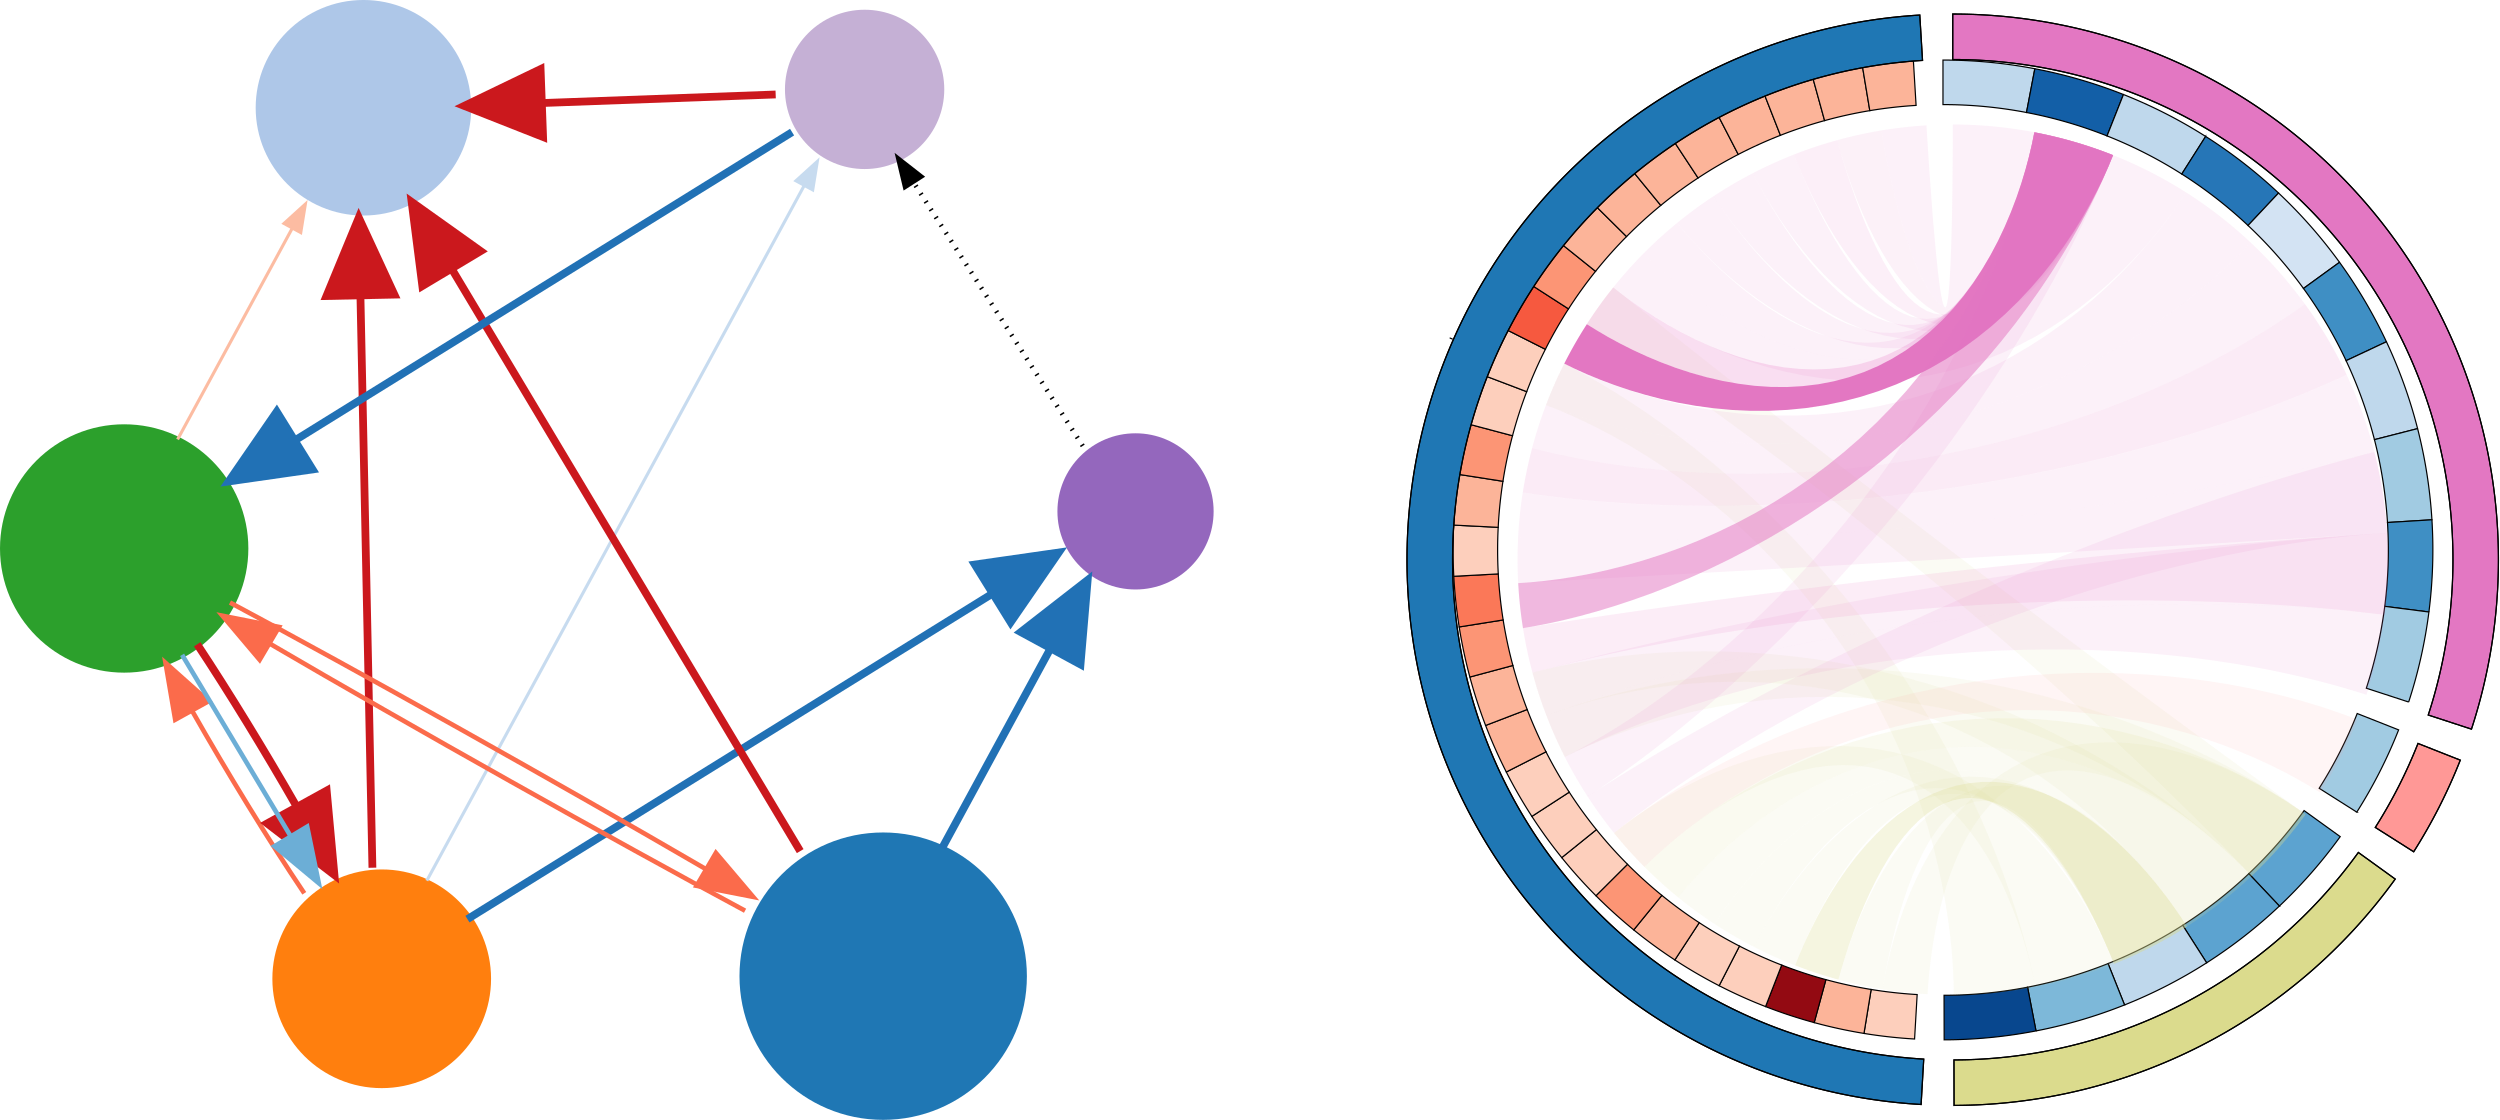 <?xml version="1.0" encoding="UTF-8" standalone="no"?>
<!-- Generated by graphviz version 2.38.0 (20140413.2041)
 -->

<!-- Title: %3 Pages: 1 -->

<svg
   xmlns:dc="http://purl.org/dc/elements/1.1/"
   xmlns:cc="http://creativecommons.org/ns#"
   xmlns:rdf="http://www.w3.org/1999/02/22-rdf-syntax-ns#"
   xmlns:svg="http://www.w3.org/2000/svg"
   xmlns="http://www.w3.org/2000/svg"
   xmlns:sodipodi="http://sodipodi.sourceforge.net/DTD/sodipodi-0.dtd"
   xmlns:inkscape="http://www.inkscape.org/namespaces/inkscape"
   width="157.619pt"
   height="70.605pt"
   viewBox="0 0 157.619 70.571"
   version="1.1"
   id="svg446"
   sodipodi:docname="graph.svg"
   inkscape:version="0.92.5 (0.92.5+69)"
   inkscape:export-filename="/home/ing/devel/ccsig/assets/graph.png"
   inkscape:export-xdpi="600"
   inkscape:export-ydpi="600">
  <defs
     id="defs450">
    <pattern
       patternUnits="userSpaceOnUse"
       patternTransform="rotate(0 0 0)"
       height="10"
       width="10"
       id="hline">
      <line
         id="line1439"
         style="stroke:black;stroke-width:5"
         y2="0"
         x2="10"
         y1="0"
         x1="0" />
    </pattern>
    <pattern
       patternUnits="userSpaceOnUse"
       patternTransform="rotate(0 0 0)"
       height="10"
       width="10"
       id="hline-sparse">
      <line
         id="line1442"
         style="stroke:black;stroke-width:2"
         y2="0"
         x2="10"
         y1="0"
         x1="0" />
    </pattern>
    <pattern
       patternUnits="userSpaceOnUse"
       patternTransform="rotate(0 0 0)"
       height="10"
       width="10"
       id="vline">
      <line
         id="line1445"
         style="stroke:black;stroke-width:5"
         y2="10"
         x2="0"
         y1="0"
         x1="0" />
    </pattern>
    <pattern
       patternUnits="userSpaceOnUse"
       patternTransform="rotate(45 0 0)"
       height="10"
       width="10"
       id="checker">
      <line
         id="line1448"
         style="stroke:black;stroke-width:2"
         y2="0"
         x2="10"
         y1="0"
         x1="0" />
      <line
         id="line1450"
         style="stroke:black;stroke-width:2"
         y2="10"
         x2="0"
         y1="0"
         x1="0" />
    </pattern>
    <pattern
       patternUnits="userSpaceOnUse"
       patternTransform="rotate(0 0 0)"
       height="10"
       width="10"
       id="vline-sparse">
      <line
         id="line1453"
         style="stroke:black;stroke-width:2"
         y2="10"
         x2="0"
         y1="0"
         x1="0" />
    </pattern>
    <pattern
       patternUnits="userSpaceOnUse"
       patternTransform="rotate(45 0 0)"
       height="10"
       width="10"
       id="pattern1460">
      <line
         id="line1456"
         style="stroke:black;stroke-width:5"
         y2="0"
         x2="10"
         y1="0"
         x1="0" />
      <line
         id="line1458"
         style="stroke:black;stroke-width:4"
         y2="10"
         x2="0"
         y1="0"
         x1="0" />
    </pattern>
  </defs>
  <sodipodi:namedview
     pagecolor="#ffffff"
     bordercolor="#666666"
     borderopacity="1"
     objecttolerance="10"
     gridtolerance="10"
     guidetolerance="10"
     inkscape:pageopacity="1"
     inkscape:pageshadow="2"
     inkscape:window-width="1871"
     inkscape:window-height="1061"
     id="namedview448"
     showgrid="false"
     fit-margin-top="0"
     fit-margin-left="0"
     fit-margin-right="0"
     fit-margin-bottom="0"
     inkscape:zoom="2.8811127"
     inkscape:cx="112.1325"
     inkscape:cy="74.281349"
     inkscape:window-x="371"
     inkscape:window-y="274"
     inkscape:window-maximized="0"
     inkscape:current-layer="svg446" />
  <g
     id="g2495"
     transform="translate(55.614,-0.687)"
     inkscape:export-xdpi="600"
     inkscape:export-ydpi="600">
    <circle
       style="fill:#ff7f0e;stroke:#000000;stroke-width:0"
       r="6.894"
       id="ellipse138"
       cy="62.38"
       cx="-31.548" />
    <circle
       style="fill:#1f77b4;stroke:#000000;stroke-width:0"
       r="9.06"
       id="ellipse149"
       cy="62.215"
       cx="0.069" />
    <circle
       style="fill:#9467bd;stroke:#000000;stroke-width:0"
       r="4.924"
       id="ellipse160"
       cy="32.912"
       cx="15.978" />
    <circle
       style="fill:#c5b0d5;stroke:#000000;stroke-width:0"
       r="5.022"
       id="ellipse171"
       cy="6.306"
       cx="-1.102" />
    <circle
       style="fill:#2ca02c;stroke:#000000;stroke-width:0"
       r="7.829"
       id="ellipse180"
       cy="35.25"
       cx="-47.785" />
    <circle
       style="fill:#aec7e8;stroke:#000000;stroke-width:0"
       r="6.795"
       id="ellipse189"
       cy="7.464"
       cx="-32.699" />
    <g
       transform="matrix(0.098,0,0,0.098,-122.538,34.421)"
       id="edge25"
       class="edge">
      <title
         id="title347">Tfh_CD4T
R-&gt;Activated_Bcell
R</title>
      <path
         d="M 983.617,246.915 C 1068.48,194.299 1224.48,97.575 1321.46,37.446"
         id="path349"
         inkscape:connector-curvature="0"
         style="fill:none;stroke:#2171b5;stroke-width:5" />
      <polygon
         points="1364.05,11.039 1333.08,55.978 1310.03,18.795 "
         id="polygon351"
         style="fill:#2171b5;stroke:#2171b5;stroke-width:5" />
    </g>
    <g
       transform="matrix(0.098,0,0,0.098,-122.538,34.421)"
       id="edge28"
       class="edge">
      <title
         id="title354">Tfh_CD4T
R-&gt;Plasma_Bcell_IgG
R</title>
      <path
         d="m 957.482,222.158 c 59.688,-109.924 183.638,-338.212 242.808,-447.2"
         id="path356"
         inkscape:connector-curvature="0"
         style="fill:none;stroke:#c7dbef;stroke-width:2" />
      <polygon
         points="1208.71,-240.54 1205.74,-222.238 1194.97,-228.083 "
         id="polygon358"
         style="fill:#c7dbef;stroke:#c7dbef;stroke-width:2" />
    </g>
    <g
       transform="matrix(0.098,0,0,0.098,-122.538,34.421)"
       id="edge27"
       class="edge">
      <title
         id="title361">Tfh_CD4T
R-&gt;FCGR1_Mac
R</title>
      <path
         d="M 878.656,230.291 C 856.142,196.863 829.121,152.778 806.367,112.701"
         id="path363"
         inkscape:connector-curvature="0"
         style="fill:none;stroke:#fb6b4b;stroke-width:3" />
      <polygon
         points="789.389,82.046 817.063,106.728 795.63,118.599 "
         id="polygon365"
         style="fill:#fb6b4b;stroke:#fb6b4b;stroke-width:3" />
    </g>
    <g
       transform="matrix(0.098,0,0,0.098,-122.538,34.421)"
       id="edge26"
       class="edge">
      <title
         id="title368">Tfh_CD4T
R-&gt;Late_Activation_CD8T
R</title>
      <path
         d="m 922.488,213.846 c -1.932,-92.258 -5.359,-255.867 -7.707,-367.916"
         id="path370"
         inkscape:connector-curvature="0"
         style="fill:none;stroke:#cb181d;stroke-width:5" />
      <polygon
         points="913.727,-204.395 936.645,-154.864 892.904,-153.948 "
         id="polygon372"
         style="fill:#cb181d;stroke:#cb181d;stroke-width:5" />
    </g>
    <g
       transform="matrix(0.098,0,0,0.098,-122.538,34.421)"
       id="edge24"
       class="edge">
      <title
         id="title375">Trm_CD8T
R-&gt;Activated_Bcell
R</title>
      <path
         d="m 1288.94,201.312 c 21.58,-39.734 47.61,-87.688 69.7,-128.368"
         id="path377"
         inkscape:connector-curvature="0"
         style="fill:none;stroke:#2171b5;stroke-width:5" />
      <polygon
         points="1382.65,28.719 1378.02,83.098 1339.57,62.222 "
         id="polygon379"
         style="fill:#2171b5;stroke:#2171b5;stroke-width:5" />
    </g>
    <g
       transform="matrix(0.098,0,0,0.098,-122.538,34.421)"
       id="edge22"
       class="edge">
      <title
         id="title382">Trm_CD8T
R-&gt;FCGR1_Mac
R</title>
      <path
         d="M 1162.23,241.513 C 1077.54,196.043 946.017,122.095 856.393,69.658"
         id="path384"
         inkscape:connector-curvature="0"
         style="fill:none;stroke:#fb6b4b;stroke-width:3" />
      <polygon
         points="826.009,51.748 862.381,58.968 849.94,80.074 "
         id="polygon386"
         style="fill:#fb6b4b;stroke:#fb6b4b;stroke-width:3" />
    </g>
    <g
       transform="matrix(0.098,0,0,0.098,-122.538,34.421)"
       id="edge23"
       class="edge">
      <title
         id="title389">Trm_CD8T
R-&gt;Late_Activation_CD8T
R</title>
      <path
         d="m 1197.69,203.161 c -58.9,-98.409 -159.6,-266.663 -224.283,-374.749"
         id="path391"
         inkscape:connector-curvature="0"
         style="fill:none;stroke:#cb181d;stroke-width:5" />
      <polygon
         points="947.711,-214.523 992.158,-182.853 954.618,-160.386 "
         id="polygon393"
         style="fill:#cb181d;stroke:#cb181d;stroke-width:5" />
    </g>
    <g
       transform="matrix(0.098,0,0,0.098,-122.538,34.421)"
       id="edge29"
       class="edge">
      <title
         id="title396">Activated_Bcell
R-&gt;Plasma_Bcell_IgG
R</title>
      <path
         d="M 1379.46,-57.538 C 1350.13,-103.231 1303.16,-176.4 1270.36,-227.478"
         id="path398"
         inkscape:connector-curvature="0"
         style="fill:none;stroke:#000000;stroke-width:3;stroke-dasharray:1, 5" />
      <polygon
         points="1260.89,-242.238 1275.5,-230.821 1265.19,-224.203 "
         id="polygon400"
         style="fill:#000000;stroke:#000000;stroke-width:3" />
    </g>
    <g
       transform="matrix(0.098,0,0,0.098,-122.234,34.32)"
       id="edge30"
       class="edge">
      <title
         id="title403">Plasma_Bcell_IgG
R-&gt;FCGR1_Mac
R</title>
      <path
         d="m 1189.37,-258.372 c -72.11,44.712 -218.086,135.218 -319.911,198.352"
         id="path405"
         inkscape:connector-curvature="0"
         style="fill:none;stroke:#2171b5;stroke-width:5" />
      <polygon
         points="857.839,-78.553 880.893,-41.37 826.872,-33.614 "
         id="polygon407"
         style="fill:#2171b5;stroke:#2171b5;stroke-width:5" />
    </g>
    <g
       transform="matrix(0.098,0,0,0.098,-122.538,34.421)"
       id="edge31"
       class="edge">
      <title
         id="title410">Plasma_Bcell_IgG
R-&gt;Late_Activation_CD8T
R</title>
      <path
         d="m 1181.92,-283.619 c -40.35,1.479 -98.26,3.603 -150.08,5.503"
         id="path412"
         inkscape:connector-curvature="0"
         style="fill:none;stroke:#cb181d;stroke-width:5" />
      <polygon
         points="981.516,-276.271 1030.68,-299.963 1032.28,-256.243 "
         id="polygon414"
         style="fill:#cb181d;stroke:#cb181d;stroke-width:5" />
    </g>
    <g
       transform="matrix(0.098,0,0,0.098,-122.538,34.421)"
       id="edge33"
       class="edge">
      <title
         id="title417">FCGR1_Mac
R-&gt;Tfh_CD4T
R</title>
      <path
         d="m 809.76,70.097 c 20.382,30.801 43.72,68.959 64.037,104.489"
         id="path419"
         inkscape:connector-curvature="0"
         style="fill:none;stroke:#cb181d;stroke-width:5" />
      <polygon
         points="898.064,218.561 854.754,185.353 893.059,164.215 "
         id="polygon421"
         style="fill:#cb181d;stroke:#cb181d;stroke-width:5" />
    </g>
    <g
       transform="matrix(0.098,0,0,0.098,-122.538,34.421)"
       id="edge34"
       class="edge">
      <title
         id="title424">FCGR1_Mac
R-&gt;Tfh_CD4T
R</title>
      <path
         d="m 800.047,76.871 c 21.086,35.232 47.067,78.642 69.783,116.598"
         id="path426"
         inkscape:connector-curvature="0"
         style="fill:none;stroke:#6caed6;stroke-width:3" />
      <polygon
         points="887.964,223.77 859.479,200.028 880.502,187.446 "
         id="polygon428"
         style="fill:#6caed6;stroke:#6caed6;stroke-width:3" />
    </g>
    <g
       transform="matrix(0.098,0,0,0.098,-122.538,34.421)"
       id="edge35"
       class="edge">
      <title
         id="title431">FCGR1_Mac
R-&gt;Trm_CD8T
R</title>
      <path
         d="M 830.846,43.24 C 911.675,86.331 1043.87,160.486 1137.14,214.825"
         id="path433"
         inkscape:connector-curvature="0"
         style="fill:none;stroke:#fb6b4b;stroke-width:3" />
      <polygon
         points="1167.45,232.599 1131.06,225.462 1143.46,204.327 "
         id="polygon435"
         style="fill:#fb6b4b;stroke:#fb6b4b;stroke-width:3" />
    </g>
    <g
       transform="matrix(0.098,0,0,0.098,-122.538,34.421)"
       id="edge32"
       class="edge">
      <title
         id="title438">FCGR1_Mac
R-&gt;Late_Activation_CD8T
R</title>
      <path
         d="M 797.145,-61.689 C 819.589,-103.025 848,-155.352 870.983,-197.682"
         id="path440"
         inkscape:connector-curvature="0"
         style="fill:none;stroke:#fcbca2;stroke-width:2" />
      <polygon
         points="879.343,-213.078 876.375,-194.776 865.61,-200.621 "
         id="polygon442"
         style="fill:#fcbca2;stroke:#fcbca2;stroke-width:2" />
    </g>
  </g>
  <g
     id="plot0-axis"
     transform="matrix(0.029,0,0,0.029,73.15,-9.608)" />
  <g
     id="g2431"
     transform="matrix(1.304,0,0,1.304,28.419,-11.224)"
     inkscape:export-xdpi="600"
     inkscape:export-ydpi="600">
    <g
       transform="matrix(0.029,0,0,0.029,28.648,-8.316)"
       id="highlighttrack_0">
      <path
         inkscape:connector-curvature="0"
         d="m 1500,757.5 a 742.5,742.5 40 0 1 139.241,13.173 l 13.924,-72.933 A 816.75,816.75 0 0 0 1500,683.25 Z"
         style="fill:#bfd8ec;stroke:#000000;stroke-width:2;stroke-linecap:round"
         id="path876" />
      <path
         inkscape:connector-curvature="0"
         d="m 1639.241,770.673 a 742.5,742.5 40 0 1 134.3,39.05 l 27.354,-69.027 a 816.75,816.75 0 0 0 -147.73,-42.956 z"
         style="fill:#135fa7;stroke:#000000;stroke-width:2;stroke-linecap:round"
         id="path878" />
      <path
         inkscape:connector-curvature="0"
         d="m 1773.541,809.723 a 742.5,742.5 40 0 1 124.594,63.544 l 39.814,-62.674 a 816.75,816.75 0 0 0 -137.054,-69.897 z"
         style="fill:#bfd8ec;stroke:#000000;stroke-width:2;stroke-linecap:round"
         id="path880" />
      <path
         inkscape:connector-curvature="0"
         d="m 1898.135,873.267 a 742.5,742.5 40 0 1 110.468,85.781 l 50.86,-54.096 a 816.75,816.75 0 0 0 -121.514,-94.359 z"
         style="fill:#2676b7;stroke:#000000;stroke-width:2;stroke-linecap:round"
         id="path882" />
      <path
         inkscape:connector-curvature="0"
         d="m 2008.603,959.048 a 742.5,742.5 40 0 1 92.421,104.975 l 60.103,-43.598 A 816.75,816.75 0 0 0 2059.463,904.952 Z"
         style="fill:#d3e3f3;stroke:#000000;stroke-width:2;stroke-linecap:round"
         id="path884" />
      <path
         inkscape:connector-curvature="0"
         d="m 2101.024,1064.023 a 742.5,742.5 40 0 1 71.096,120.444 l 67.212,-31.553 a 816.75,816.75 0 0 0 -78.205,-132.489 z"
         style="fill:#3f8fc4;stroke:#000000;stroke-width:2;stroke-linecap:round"
         id="path886" />
      <path
         inkscape:connector-curvature="0"
         d="m 2172.12,1184.467 a 742.5,742.5 40 0 1 47.248,131.641 l 71.936,-18.39 a 816.75,816.75 0 0 0 -51.972,-144.804 z"
         style="fill:#bfd8ec;stroke:#000000;stroke-width:2;stroke-linecap:round"
         id="path888" />
      <path
         inkscape:connector-curvature="0"
         d="m 2219.368,1316.108 a 742.5,742.5 40 0 1 21.723,138.165 l 74.109,-4.573 a 816.75,816.75 0 0 0 -23.896,-151.982 z"
         style="fill:#a1cbe2;stroke:#000000;stroke-width:2;stroke-linecap:round"
         id="path890" />
      <path
         inkscape:connector-curvature="0"
         d="m 2241.091,1454.273 a 742.5,742.5 40 0 1 -4.573,139.787 l 73.652,9.406 a 816.75,816.75 0 0 0 5.03,-153.766 z"
         style="fill:#3f8fc4;stroke:#000000;stroke-width:2;stroke-linecap:round"
         id="path892" />
      <path
         inkscape:connector-curvature="0"
         d="m 2236.518,1594.06 a 742.5,742.5 40 0 1 -30.706,136.451 l 70.582,23.051 a 816.75,816.75 0 0 0 33.776,-150.096 z"
         style="fill:#a1cbe2;stroke:#000000;stroke-width:2;stroke-linecap:round"
         id="path894" />
    </g>
    <path
       inkscape:connector-curvature="0"
       d="m 72.62,11.472 a 24.185,24.185 0 0 1 22.99,31.693 l 2.09,0.683 A 26.383,26.383 0 0 0 72.62,9.273 Z"
       style="fill:#e377c2;stroke:#000000;stroke-width:0.059;stroke-linecap:round"
       id="path897" />
    <path
       inkscape:connector-curvature="0"
       d="m 72.62,11.472 a 24.185,24.185 0 0 1 22.99,31.693 l 2.09,0.683 A 26.383,26.383 0 0 0 72.62,9.273 Z"
       style="fill:none;stroke:#000000;stroke-width:0.059;stroke-linecap:round"
       id="path905" />
    <g
       transform="matrix(0.029,0,0,0.029,28.648,-8.316)"
       id="g909">
      <path
         inkscape:connector-curvature="0"
         d="m 2190.607,1772.706 a 742.5,742.5 40 0 1 -63.393,124.671 l 62.722,39.738 a 816.75,816.75 0 0 0 69.731,-137.138 z"
         style="fill:#a1cbe2;stroke:#000000;stroke-width:2;stroke-linecap:round"
         id="path907" />
    </g>
    <path
       inkscape:connector-curvature="0"
       d="m 95.115,44.539 a 24.185,24.185 0 0 1 -2.065,4.061 l 1.857,1.177 a 26.383,26.383 0 0 0 2.253,-4.43 z"
       style="fill:#ff9896;stroke:#000000;stroke-width:0.059;stroke-linecap:round"
       id="path911" />
    <path
       inkscape:connector-curvature="0"
       d="m 95.115,44.539 a 24.185,24.185 0 0 1 -2.065,4.061 l 1.857,1.177 a 26.383,26.383 0 0 0 2.253,-4.43 z"
       style="fill:none;stroke:#000000;stroke-width:0.059;stroke-linecap:round"
       id="path917" />
    <g
       transform="matrix(0.029,0,0,0.029,28.648,-8.316)"
       id="g929">
      <path
         inkscape:connector-curvature="0"
         d="m 2102.077,1934.522 a 742.5,742.5 40 0 1 -92.167,105.199 l 50.991,53.972 a 816.75,816.75 0 0 0 101.384,-115.719 z"
         style="fill:#5ca3d0;stroke:#000000;stroke-width:2;stroke-linecap:round"
         id="path919" />
      <path
         inkscape:connector-curvature="0"
         d="m 2009.91,2039.721 a 742.5,742.5 40 0 1 -110.26,86.048 l 39.965,62.576 a 816.75,816.75 0 0 0 121.286,-94.652 z"
         style="fill:#5ca3d0;stroke:#000000;stroke-width:2;stroke-linecap:round"
         id="path921" />
      <path
         inkscape:connector-curvature="0"
         d="m 1899.65,2125.769 a 742.5,742.5 40 0 1 -124.44,63.844 l 27.52,68.961 a 816.75,816.75 0 0 0 136.885,-70.229 z"
         style="fill:#bfd8ec;stroke:#000000;stroke-width:2;stroke-linecap:round"
         id="path923" />
      <path
         inkscape:connector-curvature="0"
         d="m 1775.21,2189.613 a 742.5,742.5 40 0 1 -134.206,39.375 l 14.101,72.899 a 816.75,816.75 0 0 0 147.625,-43.313 z"
         style="fill:#7db8d9;stroke:#000000;stroke-width:2;stroke-linecap:round"
         id="path925" />
      <path
         inkscape:connector-curvature="0"
         d="m 1641.004,2228.988 a 742.5,742.5 40 0 1 -139.208,13.51 l 0.179,74.25 a 816.75,816.75 0 0 0 153.13,-14.861 z"
         style="fill:#08478e;stroke:#000000;stroke-width:2;stroke-linecap:round"
         id="path927" />
    </g>
    <path
       inkscape:connector-curvature="0"
       d="M 92.231,49.81 A 24.185,24.185 0 0 1 72.679,59.842 l 0.005,2.199 A 26.383,26.383 0 0 0 94.014,51.097 Z"
       style="fill:#dbdb8d;stroke:#000000;stroke-width:0.059;stroke-linecap:round"
       id="path931" />
    <path
       inkscape:connector-curvature="0"
       d="M 92.231,49.81 A 24.185,24.185 0 0 1 72.679,59.842 l 0.005,2.199 A 26.383,26.383 0 0 0 94.014,51.097 Z"
       style="fill:none;stroke:#000000;stroke-width:0.059;stroke-linecap:round"
       id="path935" />
    <g
       transform="matrix(0.029,0,0,0.029,28.648,-8.316)"
       id="g995">
      <path
         inkscape:connector-curvature="0"
         d="m 1456.962,2241.252 a 742.5,742.5 40 0 1 -76.717,-8.473 l -11.976,73.278 a 816.75,816.75 0 0 0 84.389,9.32 z"
         style="fill:#fdcfbc;stroke:#000000;stroke-width:2;stroke-linecap:round"
         id="path937" />
      <path
         inkscape:connector-curvature="0"
         d="m 1380.245,2232.779 a 742.5,742.5 40 0 1 -75.423,-16.391 l -19.518,71.639 a 816.75,816.75 0 0 0 82.965,18.03 z"
         style="fill:#fcb499;stroke:#000000;stroke-width:2;stroke-linecap:round"
         id="path939" />
      <path
         inkscape:connector-curvature="0"
         d="m 1304.822,2216.388 a 742.5,742.5 40 0 1 -73.732,-24.294 l -26.891,69.209 a 816.75,816.75 0 0 0 81.105,26.724 z"
         style="fill:#930a12;stroke:#000000;stroke-width:2;stroke-linecap:round"
         id="path941" />
      <path
         inkscape:connector-curvature="0"
         d="m 1231.09,2192.094 a 742.5,742.5 40 0 1 -70.394,-31.655 l -33.93,66.044 a 816.75,816.75 0 0 0 77.433,34.82 z"
         style="fill:#fdcfbc;stroke:#000000;stroke-width:2;stroke-linecap:round"
         id="path943" />
      <path
         inkscape:connector-curvature="0"
         d="m 1160.696,2160.439 a 742.5,742.5 40 0 1 -67.102,-39.037 l -40.641,62.14 a 816.75,816.75 0 0 0 73.813,42.941 z"
         style="fill:#fdcfbc;stroke:#000000;stroke-width:2;stroke-linecap:round"
         id="path945" />
      <path
         inkscape:connector-curvature="0"
         d="m 1093.594,2121.402 a 742.5,742.5 40 0 1 -62.312,-45.547 l -46.872,57.586 a 816.75,816.75 0 0 0 68.543,50.101 z"
         style="fill:#fcb499;stroke:#000000;stroke-width:2;stroke-linecap:round"
         id="path947" />
      <path
         inkscape:connector-curvature="0"
         d="m 1031.282,2075.855 a 742.5,742.5 40 0 1 -57.248,-51.769 l -52.596,52.409 a 816.75,816.75 0 0 0 62.972,56.946 z"
         style="fill:#fc9575;stroke:#000000;stroke-width:2;stroke-linecap:round"
         id="path949" />
      <path
         inkscape:connector-curvature="0"
         d="m 974.034,2024.086 a 742.5,742.5 40 0 1 -51.845,-57.781 l -57.781,46.63 a 816.75,816.75 0 0 0 57.03,63.56 z"
         style="fill:#fdcfbc;stroke:#000000;stroke-width:2;stroke-linecap:round"
         id="path951" />
      <path
         inkscape:connector-curvature="0"
         d="m 922.189,1966.305 a 742.5,742.5 40 0 1 -45.286,-62.502 l -62.309,40.38 a 816.75,816.75 0 0 0 49.814,68.752 z"
         style="fill:#fdcfbc;stroke:#000000;stroke-width:2;stroke-linecap:round"
         id="path953" />
      <path
         inkscape:connector-curvature="0"
         d="m 876.903,1903.803 a 742.5,742.5 40 0 1 -38.756,-67.266 l -66.185,33.654 a 816.75,816.75 0 0 0 42.632,73.992 z"
         style="fill:#fdcfbc;stroke:#000000;stroke-width:2;stroke-linecap:round"
         id="path955" />
      <path
         inkscape:connector-curvature="0"
         d="m 838.147,1836.537 a 742.5,742.5 40 0 1 -31.36,-70.525 l -69.321,26.601 a 816.75,816.75 0 0 0 34.496,77.578 z"
         style="fill:#fcb499;stroke:#000000;stroke-width:2;stroke-linecap:round"
         id="path957" />
      <path
         inkscape:connector-curvature="0"
         d="m 806.787,1766.012 a 742.5,742.5 40 0 1 -23.869,-73.399 l -71.708,19.261 a 816.75,816.75 0 0 0 26.256,80.739 z"
         style="fill:#fcb499;stroke:#000000;stroke-width:2;stroke-linecap:round"
         id="path959" />
      <path
         inkscape:connector-curvature="0"
         d="m 782.918,1692.613 a 742.5,742.5 40 0 1 -16.192,-75.925 l -73.327,11.669 a 816.75,816.75 0 0 0 17.811,83.517 z"
         style="fill:#fc9575;stroke:#000000;stroke-width:2;stroke-linecap:round"
         id="path961" />
      <path
         inkscape:connector-curvature="0"
         d="m 766.726,1616.688 a 742.5,742.5 40 0 1 -8.151,-76.751 l -74.143,3.993 a 816.75,816.75 0 0 0 8.967,84.427 z"
         style="fill:#fb7858;stroke:#000000;stroke-width:2;stroke-linecap:round"
         id="path963" />
      <path
         inkscape:connector-curvature="0"
         d="m 758.575,1539.937 a 742.5,742.5 40 0 1 -0.118,-77.632 l -74.154,-3.769 a 816.75,816.75 0 0 0 0.129,85.394 z"
         style="fill:#fdcfbc;stroke:#000000;stroke-width:2;stroke-linecap:round"
         id="path965" />
      <path
         inkscape:connector-curvature="0"
         d="m 758.457,1462.305 a 742.5,742.5 40 0 1 7.92,-76.776 l -73.362,-11.447 a 816.75,816.75 0 0 0 -8.712,84.454 z"
         style="fill:#fcb499;stroke:#000000;stroke-width:2;stroke-linecap:round"
         id="path967" />
      <path
         inkscape:connector-curvature="0"
         d="m 766.377,1385.529 a 742.5,742.5 40 0 1 15.962,-75.973 l -71.766,-19.044 a 816.75,816.75 0 0 0 -17.558,83.57 z"
         style="fill:#fc9575;stroke:#000000;stroke-width:2;stroke-linecap:round"
         id="path969" />
      <path
         inkscape:connector-curvature="0"
         d="m 782.339,1309.556 a 742.5,742.5 40 0 1 23.647,-73.471 l -69.401,-26.392 a 816.75,816.75 0 0 0 -26.012,80.819 z"
         style="fill:#fdcfbc;stroke:#000000;stroke-width:2;stroke-linecap:round"
         id="path971" />
      <path
         inkscape:connector-curvature="0"
         d="m 805.986,1236.085 a 742.5,742.5 40 0 1 31.147,-70.62 l -66.287,-33.453 a 816.75,816.75 0 0 0 -34.261,77.681 z"
         style="fill:#fdcfbc;stroke:#000000;stroke-width:2;stroke-linecap:round"
         id="path973" />
      <path
         inkscape:connector-curvature="0"
         d="m 837.133,1165.465 a 742.5,742.5 40 0 1 38.552,-67.382 l -62.431,-40.192 a 816.75,816.75 0 0 0 -42.408,74.121 z"
         style="fill:#f6593f;stroke:#000000;stroke-width:2;stroke-linecap:round"
         id="path975" />
      <path
         inkscape:connector-curvature="0"
         d="m 875.685,1098.083 a 742.5,742.5 40 0 1 45.097,-62.639 L 862.86,988.988 a 816.75,816.75 0 0 0 -49.606,68.903 z"
         style="fill:#fc9575;stroke:#000000;stroke-width:2;stroke-linecap:round"
         id="path977" />
      <path
         inkscape:connector-curvature="0"
         d="m 920.782,1035.444 a 742.5,742.5 40 0 1 51.67,-57.938 l -52.754,-52.249 a 816.75,816.75 0 0 0 -56.838,63.731 z"
         style="fill:#fcb499;stroke:#000000;stroke-width:2;stroke-linecap:round"
         id="path979" />
      <path
         inkscape:connector-curvature="0"
         d="m 972.452,977.506 a 742.5,742.5 40 0 1 57.091,-51.942 l -47.046,-57.443 a 816.75,816.75 0 0 0 -62.799,57.136 z"
         style="fill:#fcb499;stroke:#000000;stroke-width:2;stroke-linecap:round"
         id="path981" />
      <path
         inkscape:connector-curvature="0"
         d="m 1029.543,925.564 a 742.5,742.5 40 0 1 62.174,-45.734 l -40.829,-62.017 a 816.75,816.75 0 0 0 -68.391,50.308 z"
         style="fill:#fcb499;stroke:#000000;stroke-width:2;stroke-linecap:round"
         id="path983" />
      <path
         inkscape:connector-curvature="0"
         d="m 1091.717,879.83 a 742.5,742.5 40 0 1 66.984,-39.24 l -34.13,-65.941 a 816.75,816.75 0 0 0 -73.683,43.164 z"
         style="fill:#fcb499;stroke:#000000;stroke-width:2;stroke-linecap:round"
         id="path985" />
      <path
         inkscape:connector-curvature="0"
         d="m 1158.701,840.59 a 742.5,742.5 40 0 1 70.298,-31.867 l -27.101,-69.128 a 816.75,816.75 0 0 0 -77.327,35.054 z"
         style="fill:#fcb499;stroke:#000000;stroke-width:2;stroke-linecap:round"
         id="path987" />
      <path
         inkscape:connector-curvature="0"
         d="m 1228.999,808.723 a 742.5,742.5 40 0 1 73.658,-24.518 l -19.734,-71.579 a 816.75,816.75 0 0 0 -81.025,26.969 z"
         style="fill:#fcb499;stroke:#000000;stroke-width:2;stroke-linecap:round"
         id="path989" />
      <path
         inkscape:connector-curvature="0"
         d="m 1302.657,784.205 a 742.5,742.5 40 0 1 75.373,-16.619 l -12.197,-73.241 a 816.75,816.75 0 0 0 -82.91,18.281 z"
         style="fill:#fcb499;stroke:#000000;stroke-width:2;stroke-linecap:round"
         id="path991" />
      <path
         inkscape:connector-curvature="0"
         d="m 1378.03,767.586 a 742.5,742.5 40 0 1 77.139,-8.731 l -4.483,-74.115 a 816.75,816.75 0 0 0 -84.853,9.605 z"
         style="fill:#fcb499;stroke:#000000;stroke-width:2;stroke-linecap:round"
         id="path993" />
    </g>
    <path
       inkscape:connector-curvature="0"
       d="M 71.218,59.801 A 24.185,24.185 0 0 1 71.16,11.516 L 71.027,9.322 a 26.383,26.383 0 0 0 0.064,52.674 z"
       style="fill:#1f77b4;stroke:#000000;stroke-width:0.059;stroke-linecap:round"
       id="path997" />
    <path
       inkscape:connector-curvature="0"
       d="M 71.218,59.801 A 24.185,24.185 0 0 1 71.16,11.516 L 71.027,9.322 a 26.383,26.383 0 0 0 0.064,52.674 z"
       style="fill:none;stroke:#000000;stroke-width:0.059;stroke-linecap:round"
       id="path1005" />
    <path
       inkscape:connector-curvature="0"
       d="m 59.338,51.975 a 21.041,21.041 0 0 1 -1.621,-1.468 v 0 l 0.428,-0.413 0.481,-0.44 0.536,-0.463 0.586,-0.472 0.633,-0.481 0.68,-0.484 0.721,-0.475 0.759,-0.469 0.8,-0.451 0.83,-0.434 0.865,-0.41 0.891,-0.381 0.918,-0.355 0.941,-0.32 0.959,-0.281 0.979,-0.246 0.991,-0.208 1.003,-0.164 1.008,-0.123 1.017,-0.082 1.017,-0.035 1.014,0.003 1.011,0.047 1.006,0.091 0.994,0.129 0.976,0.167 0.964,0.202 0.941,0.237 0.915,0.27 0.891,0.296 0.859,0.32 0.824,0.343 0.789,0.355 0.748,0.369 0.701,0.375 0.654,0.375 0.601,0.372 0.548,0.358 0.487,0.34 a 21.041,21.041 0 0 1 -2.612,2.981 v 0 l -0.405,-0.413 -0.457,-0.443 -0.504,-0.46 -0.551,-0.469 -0.595,-0.472 -0.633,-0.466 -0.671,-0.46 -0.704,-0.443 -0.736,-0.419 -0.762,-0.396 -0.789,-0.366 -0.812,-0.331 -0.83,-0.293 -0.847,-0.252 -0.859,-0.208 -0.871,-0.161 -0.877,-0.117 -0.885,-0.064 -0.885,-0.018 -0.885,0.032 -0.882,0.082 -0.877,0.132 -0.868,0.179 -0.856,0.226 -0.841,0.273 -0.824,0.314 -0.806,0.355 -0.786,0.39 -0.759,0.422 -0.73,0.449 -0.704,0.475 -0.671,0.495 -0.633,0.504 -0.598,0.516 -0.557,0.513 -0.516,0.51 -0.469,0.492 -0.425,0.475 -0.372,0.446 z"
       style="opacity:0.126;fill:#dbdb8d;stroke:#000000;stroke-width:0;stroke-miterlimit:4;stroke-dasharray:none"
       id="path1008" />
    <path
       inkscape:connector-curvature="0"
       d="m 61.103,53.266 a 21.041,21.041 0 0 1 -1.766,-1.29 v 0 l 0.372,-0.446 0.425,-0.475 0.469,-0.492 0.516,-0.51 0.557,-0.513 0.598,-0.516 0.633,-0.504 0.671,-0.495 0.704,-0.475 0.73,-0.449 0.759,-0.422 0.786,-0.39 0.806,-0.355 0.824,-0.314 0.841,-0.273 0.856,-0.226 0.868,-0.179 0.877,-0.132 0.882,-0.082 0.885,-0.032 0.885,0.018 0.885,0.064 0.877,0.117 0.871,0.161 0.859,0.208 0.847,0.252 0.83,0.293 0.812,0.331 0.789,0.366 0.762,0.396 0.736,0.419 0.704,0.443 0.671,0.46 0.633,0.466 0.595,0.472 0.551,0.469 0.504,0.46 0.457,0.443 0.405,0.413 a 21.041,21.041 0 0 1 -3.125,2.439 v 0 l -0.311,-0.472 -0.355,-0.507 -0.396,-0.528 -0.434,-0.545 -0.469,-0.548 -0.501,-0.548 -0.534,-0.539 -0.563,-0.525 -0.589,-0.501 -0.616,-0.478 -0.636,-0.443 -0.654,-0.405 -0.674,-0.364 -0.689,-0.32 -0.704,-0.273 -0.712,-0.223 -0.721,-0.167 -0.727,-0.114 -0.73,-0.062 -0.733,-0.003 -0.73,0.053 -0.73,0.106 -0.721,0.161 -0.715,0.214 -0.704,0.264 -0.695,0.314 -0.677,0.355 -0.66,0.399 -0.642,0.437 -0.619,0.469 -0.595,0.495 -0.569,0.519 -0.539,0.534 -0.507,0.542 -0.475,0.545 -0.44,0.536 -0.402,0.525 -0.358,0.504 -0.32,0.469 z"
       style="opacity:0.1;fill:#dbdb8d;stroke:#000000;stroke-width:0;stroke-miterlimit:4;stroke-dasharray:none"
       id="path1010" />
    <path
       inkscape:connector-curvature="0"
       d="m 63.005,54.372 a 21.041,21.041 0 0 1 -1.903,-1.106 v 0 l 0.32,-0.469 0.358,-0.504 0.402,-0.525 0.44,-0.536 0.475,-0.545 0.507,-0.542 0.539,-0.534 0.569,-0.519 0.595,-0.495 0.619,-0.469 0.642,-0.437 0.66,-0.399 0.677,-0.355 0.695,-0.314 0.704,-0.264 0.715,-0.214 0.721,-0.161 0.73,-0.106 0.73,-0.053 0.733,0.003 0.73,0.062 0.727,0.114 0.721,0.167 0.712,0.223 0.704,0.273 0.689,0.32 0.674,0.364 0.654,0.405 0.636,0.443 0.616,0.478 0.589,0.501 0.563,0.525 0.534,0.539 0.501,0.548 0.469,0.548 0.434,0.545 0.396,0.528 0.355,0.507 0.311,0.472 a 21.041,21.041 0 0 1 -3.527,1.809 v 0 l -0.211,-0.513 -0.243,-0.551 -0.276,-0.58 -0.302,-0.598 -0.331,-0.604 -0.355,-0.607 -0.381,-0.598 -0.405,-0.58 -0.428,-0.56 -0.446,-0.534 -0.463,-0.498 -0.484,-0.457 -0.498,-0.416 -0.51,-0.366 -0.525,-0.314 -0.534,-0.261 -0.545,-0.205 -0.551,-0.147 -0.554,-0.088 -0.56,-0.026 -0.563,0.035 -0.563,0.091 -0.56,0.152 -0.557,0.211 -0.551,0.264 -0.545,0.317 -0.534,0.366 -0.525,0.41 -0.51,0.451 -0.495,0.487 -0.475,0.519 -0.457,0.542 -0.437,0.557 -0.413,0.569 -0.387,0.572 -0.358,0.566 -0.328,0.551 -0.293,0.525 -0.261,0.492 z"
       style="opacity:0.1;fill:#dbdb8d;stroke:#000000;stroke-width:0;stroke-miterlimit:4;stroke-dasharray:none"
       id="path1012" />
    <path
       inkscape:connector-curvature="0"
       d="m 65,55.269 a 21.041,21.041 0 0 1 -1.995,-0.898 v 0 l 0.264,-0.495 0.302,-0.534 0.34,-0.56 0.372,-0.575 0.405,-0.583 0.437,-0.58 0.466,-0.578 0.492,-0.56 0.519,-0.539 0.542,-0.513 0.566,-0.481 0.583,-0.443 0.604,-0.402 0.619,-0.355 0.63,-0.308 0.645,-0.255 0.654,-0.199 0.663,-0.147 0.668,-0.088 0.674,-0.032 0.674,0.026 0.671,0.082 0.671,0.138 0.665,0.196 0.66,0.243 0.648,0.296 0.636,0.343 0.624,0.387 0.607,0.425 0.589,0.46 0.566,0.49 0.545,0.51 0.516,0.531 0.49,0.539 0.457,0.542 0.425,0.539 0.39,0.522 0.352,0.504 0.308,0.469 a 21.041,21.041 0 0 1 -3.527,1.809 v 0 L 80.207,54.688 79.966,54.14 79.7,53.562 79.404,52.97 79.084,52.372 78.741,51.774 78.377,51.182 77.993,50.61 77.592,50.062 77.173,49.543 76.739,49.06 76.29,48.617 75.833,48.218 75.361,47.872 74.883,47.576 74.399,47.339 73.91,47.157 73.414,47.037 72.919,46.978 h -0.495 l -0.495,0.064 -0.492,0.126 -0.49,0.185 -0.481,0.243 -0.475,0.299 -0.466,0.352 -0.457,0.402 -0.443,0.446 -0.431,0.49 -0.413,0.522 -0.396,0.554 -0.381,0.575 -0.358,0.592 -0.337,0.604 -0.314,0.601 -0.29,0.595 -0.264,0.578 -0.235,0.551 -0.205,0.513 z"
       style="opacity:0.1;fill:#dbdb8d;stroke:#000000;stroke-width:0;stroke-miterlimit:4;stroke-dasharray:none"
       id="path1014" />
    <path
       inkscape:connector-curvature="0"
       d="m 57.715,50.508 a 21.041,21.041 0 0 1 -1.471,-1.636 v 0 l 0.451,-0.355 0.504,-0.369 0.551,-0.381 0.595,-0.381 0.633,-0.378 0.668,-0.366 0.698,-0.349 0.727,-0.328 0.748,-0.299 0.765,-0.267 0.783,-0.232 0.794,-0.191 0.8,-0.147 0.806,-0.103 0.809,-0.053 0.806,-0.006 0.803,0.047 0.797,0.1 0.786,0.15 0.774,0.202 0.759,0.255 0.742,0.305 0.721,0.352 0.701,0.399 0.68,0.443 0.654,0.484 0.624,0.522 0.598,0.557 0.569,0.583 0.539,0.607 0.504,0.627 0.472,0.642 0.44,0.648 0.402,0.645 0.366,0.642 0.331,0.624 0.296,0.601 0.255,0.569 0.22,0.528 a 21.041,21.041 0 0 1 -3.802,1.117 v 0 l -0.114,-0.548 -0.138,-0.595 -0.167,-0.624 -0.193,-0.654 -0.22,-0.665 -0.252,-0.674 -0.278,-0.674 -0.305,-0.668 -0.337,-0.651 -0.366,-0.63 -0.393,-0.601 -0.419,-0.572 -0.449,-0.536 -0.475,-0.492 -0.501,-0.449 -0.525,-0.399 -0.548,-0.352 -0.569,-0.296 -0.589,-0.24 -0.607,-0.188 -0.624,-0.129 -0.636,-0.076 -0.651,-0.018 -0.657,0.038 -0.665,0.088 -0.671,0.144 -0.671,0.191 -0.668,0.235 -0.665,0.278 -0.654,0.317 -0.645,0.352 -0.627,0.378 -0.61,0.402 -0.586,0.416 -0.557,0.428 -0.525,0.431 -0.49,0.425 -0.449,0.413 -0.402,0.39 z"
       style="opacity:0.1;fill:#dbdb8d;stroke:#000000;stroke-width:0;stroke-miterlimit:4;stroke-dasharray:none"
       id="path1016" />
    <path
       inkscape:connector-curvature="0"
       d="m 54.928,24.267 a 21.041,21.041 0 0 1 1.278,-1.776 v 0 l 0.528,0.425 0.578,0.46 0.627,0.498 0.671,0.534 0.712,0.566 0.753,0.595 0.792,0.624 0.824,0.648 0.856,0.671 0.888,0.692 0.912,0.712 0.935,0.727 0.959,0.745 0.976,0.753 0.991,0.765 1.006,0.774 1.017,0.78 1.023,0.783 1.029,0.786 1.032,0.786 1.029,0.783 1.029,0.777 1.023,0.771 1.011,0.765 1.003,0.75 0.988,0.742 0.97,0.724 0.953,0.709 0.929,0.689 0.903,0.668 0.877,0.648 0.844,0.621 0.809,0.595 0.777,0.569 0.733,0.536 0.692,0.504 0.648,0.472 0.601,0.434 0.548,0.396 a 21.041,21.041 0 0 1 -2.612,2.981 v 0 l -0.457,-0.481 -0.507,-0.528 -0.551,-0.566 -0.598,-0.604 -0.639,-0.639 -0.677,-0.668 -0.715,-0.701 -0.75,-0.724 -0.786,-0.748 -0.815,-0.765 -0.844,-0.786 -0.874,-0.8 -0.894,-0.812 -0.918,-0.821 -0.935,-0.827 -0.953,-0.833 -0.967,-0.833 -0.982,-0.835 -0.988,-0.83 -0.994,-0.827 -1,-0.818 -1,-0.809 -0.997,-0.797 -0.994,-0.786 -0.985,-0.768 -0.976,-0.75 -0.962,-0.73 -0.947,-0.709 -0.926,-0.686 -0.903,-0.66 -0.879,-0.633 -0.85,-0.607 -0.818,-0.575 -0.786,-0.542 -0.745,-0.51 -0.704,-0.475 -0.657,-0.44 -0.613,-0.402 -0.557,-0.361 z"
       style="opacity:0.1;fill:#dbdb8d;stroke:#000000;stroke-width:0;stroke-miterlimit:4;stroke-dasharray:none"
       id="path1018" />
    <path
       inkscape:connector-curvature="0"
       d="m 67.089,55.958 a 21.041,21.041 0 0 1 -2.088,-0.689 v 0 l 0.208,-0.519 0.24,-0.557 0.276,-0.583 0.302,-0.604 0.334,-0.616 0.361,-0.616 0.39,-0.61 0.413,-0.595 0.44,-0.575 0.463,-0.548 0.484,-0.516 0.504,-0.481 0.522,-0.437 0.542,-0.39 0.557,-0.34 0.569,-0.29 0.583,-0.232 0.592,-0.179 0.604,-0.117 0.61,-0.062 0.613,-0.003 0.616,0.059 0.619,0.114 0.616,0.17 0.613,0.226 0.607,0.278 0.598,0.325 0.589,0.369 0.578,0.41 0.56,0.446 0.545,0.478 0.522,0.504 0.501,0.522 0.475,0.531 0.449,0.536 0.416,0.534 0.381,0.522 0.349,0.498 0.305,0.466 a 21.041,21.041 0 0 1 -3.527,1.809 v 0 l -0.208,-0.507 -0.237,-0.548 -0.261,-0.572 -0.287,-0.589 -0.308,-0.595 -0.328,-0.592 -0.349,-0.583 -0.361,-0.566 -0.378,-0.539 -0.39,-0.51 -0.402,-0.472 -0.413,-0.431 -0.416,-0.384 -0.425,-0.331 -0.431,-0.278 -0.431,-0.223 -0.434,-0.161 -0.434,-0.1 -0.434,-0.041 -0.428,0.026 -0.425,0.088 -0.422,0.147 -0.41,0.211 -0.405,0.27 -0.396,0.325 -0.384,0.378 -0.372,0.428 -0.361,0.475 -0.346,0.516 -0.328,0.551 -0.314,0.578 -0.296,0.604 -0.278,0.619 -0.261,0.627 -0.237,0.627 -0.22,0.616 -0.193,0.598 -0.176,0.569 -0.15,0.531 z"
       style="opacity:0.277;fill:#dbdb8d;stroke:#000000;stroke-width:0;stroke-miterlimit:4;stroke-dasharray:none"
       id="path1020" />
    <path
       inkscape:connector-curvature="0"
       d="m 69.226,56.422 a 21.041,21.041 0 0 1 -2.138,-0.465 v 0 l 0.152,-0.534 0.179,-0.575 0.208,-0.607 0.232,-0.627 0.258,-0.636 0.281,-0.642 0.308,-0.633 0.331,-0.621 0.358,-0.604 0.378,-0.575 0.399,-0.545 0.422,-0.507 0.44,-0.463 0.46,-0.416 0.475,-0.369 0.492,-0.314 0.507,-0.258 0.522,-0.202 0.534,-0.144 0.542,-0.082 0.548,-0.021 0.557,0.035 0.563,0.097 0.563,0.152 0.566,0.211 0.563,0.261 0.557,0.311 0.554,0.358 0.542,0.402 0.534,0.437 0.519,0.469 0.501,0.495 0.484,0.513 0.46,0.528 0.437,0.534 0.407,0.528 0.378,0.516 0.34,0.498 0.305,0.463 a 21.041,21.041 0 0 1 -3.527,1.809 v 0 l -0.205,-0.507 -0.235,-0.542 -0.258,-0.572 -0.276,-0.583 -0.299,-0.592 -0.314,-0.589 -0.328,-0.58 -0.34,-0.56 -0.355,-0.534 -0.361,-0.504 -0.366,-0.466 -0.375,-0.422 -0.375,-0.372 -0.381,-0.325 -0.378,-0.267 -0.381,-0.208 -0.375,-0.15 -0.372,-0.088 -0.366,-0.023 -0.361,0.038 -0.355,0.103 -0.343,0.167 -0.337,0.226 -0.322,0.287 -0.314,0.343 -0.302,0.399 -0.287,0.446 -0.273,0.492 -0.258,0.534 -0.246,0.569 -0.229,0.601 -0.211,0.619 -0.196,0.636 -0.179,0.645 -0.161,0.642 -0.147,0.63 -0.126,0.613 -0.111,0.58 -0.094,0.542 z"
       style="opacity:0.1;fill:#dbdb8d;stroke:#000000;stroke-width:0;stroke-miterlimit:4;stroke-dasharray:none"
       id="path1022" />
    <path
       inkscape:connector-curvature="0"
       d="m 52.953,28.178 a 21.041,21.041 0 0 1 0.882,-2.002 v 0 l 0.554,0.287 0.604,0.331 0.648,0.372 0.686,0.416 0.718,0.457 0.748,0.498 0.768,0.542 0.789,0.58 0.803,0.619 0.812,0.66 0.815,0.695 0.821,0.733 0.818,0.765 0.809,0.797 0.803,0.827 0.792,0.859 0.777,0.882 0.756,0.906 0.739,0.929 0.718,0.947 0.692,0.964 0.665,0.976 0.636,0.988 0.61,0.994 0.578,1 0.545,0.997 0.513,0.997 0.481,0.988 0.446,0.973 0.413,0.962 0.378,0.941 0.343,0.918 0.311,0.888 0.276,0.853 0.243,0.818 0.214,0.774 0.182,0.724 0.152,0.668 0.126,0.613 A 21.041,21.041 0 0 1 72.67,56.696 v 0 l -0.009,-0.604 -0.029,-0.668 -0.05,-0.721 -0.076,-0.771 L 72.403,53.117 72.271,52.267 72.107,51.384 71.911,50.473 71.682,49.54 71.415,48.591 71.113,47.629 70.773,46.656 70.395,45.682 69.982,44.706 69.53,43.736 69.041,42.772 68.519,41.816 67.959,40.878 67.367,39.954 66.742,39.054 66.089,38.175 65.409,37.319 64.702,36.492 63.972,35.695 63.222,34.93 62.457,34.197 61.677,33.499 60.888,32.84 60.094,32.215 59.299,31.632 58.508,31.087 57.725,30.582 56.957,30.116 56.207,29.691 55.483,29.31 54.788,28.967 54.131,28.665 53.518,28.401 52.953,28.179 Z"
       style="opacity:0.1;fill:#dbdb8d;stroke:#000000;stroke-width:0;stroke-miterlimit:4;stroke-dasharray:none"
       id="path1024" />
    <path
       inkscape:connector-curvature="0"
       d="m 71.4,56.662 a 21.041,21.041 0 0 1 -2.175,-0.239 v 0 l 0.1,-0.557 0.126,-0.604 0.152,-0.639 0.182,-0.668 0.211,-0.686 0.24,-0.695 0.273,-0.701 0.305,-0.698 0.337,-0.686 0.369,-0.671 0.405,-0.645 0.434,-0.621 0.466,-0.586 0.495,-0.551 0.528,-0.513 0.554,-0.466 0.583,-0.422 0.61,-0.372 0.633,-0.325 0.654,-0.27 0.677,-0.22 0.695,-0.164 0.712,-0.114 0.721,-0.059 0.736,-0.009 0.739,0.038 0.748,0.088 0.745,0.132 0.742,0.176 0.733,0.214 0.724,0.246 0.706,0.278 0.689,0.305 0.663,0.322 0.636,0.337 0.598,0.343 0.56,0.346 0.513,0.34 0.463,0.322 a 21.041,21.041 0 0 1 -2.612,2.981 v 0 l -0.387,-0.399 -0.428,-0.422 -0.463,-0.437 -0.498,-0.443 -0.528,-0.44 -0.548,-0.431 -0.566,-0.416 -0.583,-0.39 -0.592,-0.364 -0.601,-0.328 -0.601,-0.29 -0.604,-0.249 -0.598,-0.199 -0.595,-0.152 -0.583,-0.1 -0.572,-0.044 -0.56,0.012 -0.542,0.07 -0.525,0.126 -0.504,0.185 -0.481,0.24 -0.46,0.296 -0.437,0.349 -0.407,0.405 -0.384,0.451 -0.358,0.495 -0.331,0.539 -0.302,0.578 -0.273,0.61 -0.249,0.639 -0.22,0.66 -0.193,0.674 -0.167,0.683 -0.144,0.683 -0.117,0.674 -0.097,0.66 -0.076,0.633 -0.056,0.601 -0.038,0.551 z"
       style="opacity:0.1;fill:#dbdb8d;stroke:#000000;stroke-width:0;stroke-miterlimit:4;stroke-dasharray:none"
       id="path1026" />
    <path
       inkscape:connector-curvature="0"
       d="M 52.976,43.195 A 21.041,21.041 0 0 1 52.299,41.115 v 0 l 0.595,-0.152 0.66,-0.15 0.721,-0.147 0.774,-0.135 0.827,-0.126 0.871,-0.106 0.915,-0.091 0.95,-0.064 0.985,-0.044 1.014,-0.015 1.038,0.015 1.061,0.041 1.079,0.076 1.091,0.108 1.102,0.141 1.108,0.176 1.108,0.208 1.108,0.243 1.105,0.278 1.099,0.311 1.085,0.34 1.073,0.375 1.055,0.402 1.035,0.431 1.011,0.457 0.985,0.481 0.959,0.501 0.926,0.519 0.891,0.531 0.856,0.545 0.818,0.551 0.774,0.557 0.733,0.554 0.686,0.548 0.639,0.536 0.589,0.522 0.536,0.501 0.481,0.475 0.428,0.44 a 21.041,21.041 0 0 1 -3.125,2.439 v 0 L 83.616,52.891 83.238,52.355 82.816,51.783 82.344,51.191 81.828,50.578 81.268,49.957 80.664,49.326 80.019,48.696 79.336,48.072 78.612,47.459 77.856,46.861 77.061,46.278 76.238,45.721 75.384,45.187 74.502,44.686 73.593,44.214 72.661,43.777 71.711,43.375 70.744,43.012 69.759,42.689 68.765,42.405 l -1.003,-0.24 -1.008,-0.202 -1.011,-0.161 -1.008,-0.117 -1.003,-0.079 -0.994,-0.041 -0.985,-0.006 -0.964,0.032 -0.947,0.067 -0.92,0.094 -0.891,0.123 -0.859,0.15 -0.821,0.167 -0.78,0.185 -0.733,0.199 -0.677,0.205 -0.624,0.208 -0.56,0.205 z"
       style="opacity:0.1;fill:#dbdb8d;stroke:#000000;stroke-width:0;stroke-miterlimit:4;stroke-dasharray:none"
       id="path1028" />
    <path
       inkscape:connector-curvature="0"
       d="m 53.865,45.194 a 21.041,21.041 0 0 1 -0.889,-2 v 0 l 0.58,-0.214 0.645,-0.22 0.706,-0.226 0.762,-0.223 0.815,-0.217 0.865,-0.205 0.912,-0.196 0.95,-0.179 0.988,-0.161 1.02,-0.141 1.052,-0.114 1.076,-0.091 1.099,-0.064 1.12,-0.035 1.132,-0.006 1.146,0.023 1.152,0.056 1.158,0.088 1.158,0.117 1.155,0.152 1.152,0.179 1.14,0.214 1.129,0.24 1.114,0.27 1.093,0.296 1.073,0.32 1.047,0.343 1.017,0.364 0.985,0.381 0.953,0.399 0.915,0.407 0.874,0.416 0.827,0.419 0.783,0.422 0.733,0.419 0.683,0.41 0.624,0.396 0.566,0.381 0.507,0.355 a 21.041,21.041 0 0 1 -2.612,2.981 v 0 L 86.65,50.519 86.175,50.056 85.648,49.573 85.07,49.068 84.443,48.555 83.769,48.036 83.05,47.521 82.291,47.008 81.491,46.503 80.655,46.014 l -0.871,-0.469 -0.9,-0.451 -0.932,-0.422 -0.956,-0.396 -0.979,-0.364 -1.003,-0.331 -1.017,-0.296 -1.032,-0.258 -1.044,-0.223 -1.052,-0.182 -1.058,-0.144 -1.058,-0.103 -1.058,-0.064 -1.052,-0.023 -1.047,0.012 -1.032,0.05 -1.02,0.085 -1,0.12 -0.976,0.15 -0.953,0.179 -0.92,0.205 -0.888,0.229 -0.853,0.246 -0.809,0.261 -0.762,0.273 -0.715,0.278 -0.66,0.278 -0.604,0.276 -0.539,0.264 z"
       style="opacity:0.1;fill:#dbdb8d;stroke:#000000;stroke-width:0;stroke-miterlimit:4;stroke-dasharray:none"
       id="path1030" />
    <path
       inkscape:connector-curvature="0"
       d="m 57.715,50.508 a 21.041,21.041 0 0 1 -1.471,-1.636 v 0 l 0.484,-0.381 0.545,-0.407 0.598,-0.425 0.657,-0.44 0.706,-0.449 0.753,-0.454 0.8,-0.454 0.847,-0.451 0.885,-0.44 0.923,-0.431 0.956,-0.416 0.991,-0.396 1.02,-0.375 1.044,-0.352 1.067,-0.325 1.088,-0.299 1.102,-0.267 1.12,-0.237 1.126,-0.208 1.134,-0.173 1.137,-0.138 1.134,-0.108 1.134,-0.07 1.126,-0.041 1.117,-0.009 1.102,0.026 1.085,0.053 1.064,0.082 1.038,0.111 1.008,0.135 0.976,0.158 0.941,0.176 0.9,0.196 0.856,0.208 0.809,0.217 0.756,0.226 0.701,0.229 0.639,0.226 0.575,0.217 a 21.041,21.041 0 0 1 -1.797,3.532 v 0 L 89.884,46.606 89.312,46.278 88.688,45.94 88.007,45.6 87.277,45.263 86.504,44.935 85.689,44.618 l -0.853,-0.302 -0.888,-0.278 -0.92,-0.255 -0.944,-0.226 -0.97,-0.193 -0.988,-0.164 -1.006,-0.126 -1.02,-0.088 -1.029,-0.05 -1.035,-0.009 -1.041,0.032 -1.041,0.07 -1.035,0.114 -1.032,0.155 -1.02,0.196 -1.011,0.232 -0.994,0.273 -0.976,0.308 -0.953,0.343 -0.932,0.372 -0.903,0.402 -0.874,0.425 -0.841,0.449 -0.806,0.466 -0.768,0.478 -0.727,0.487 -0.683,0.49 -0.639,0.487 -0.589,0.478 -0.539,0.466 -0.487,0.443 -0.428,0.416 z"
       style="opacity:0.1;fill:#ff9896;stroke:#000000;stroke-width:0;stroke-miterlimit:4;stroke-dasharray:none"
       id="path1032" />
    <path
       inkscape:connector-curvature="0"
       d="m 69.164,14.902 a 21.041,21.041 0 0 1 2.187,-0.246 v 0 l 0.032,0.539 0.038,0.583 0.038,0.613 0.044,0.63 0.047,0.642 0.047,0.639 0.047,0.633 0.05,0.613 0.053,0.589 0.05,0.557 0.053,0.519 0.05,0.478 0.05,0.428 0.05,0.372 0.05,0.317 0.05,0.258 0.044,0.196 0.047,0.129 0.041,0.064 h 0.041 l 0.041,-0.067 0.035,-0.132 0.035,-0.199 0.032,-0.258 0.029,-0.32 0.026,-0.378 0.026,-0.428 0.021,-0.478 0.021,-0.522 0.018,-0.56 0.015,-0.592 0.015,-0.616 0.009,-0.633 0.009,-0.642 0.006,-0.642 0.006,-0.633 0.003,-0.613 0.003,-0.583 v -0.545 a 21.041,21.041 0 0 1 3.946,0.375 v 0 l -0.106,0.534 -0.12,0.575 -0.135,0.604 -0.147,0.624 -0.158,0.63 -0.17,0.63 -0.182,0.621 -0.191,0.604 -0.196,0.58 -0.208,0.548 -0.214,0.51 -0.22,0.466 -0.223,0.419 -0.232,0.369 -0.232,0.311 -0.237,0.252 -0.237,0.191 -0.237,0.126 -0.24,0.062 -0.237,-0.003 -0.237,-0.067 -0.237,-0.132 -0.232,-0.196 -0.232,-0.258 -0.226,-0.317 -0.22,-0.372 -0.214,-0.425 -0.208,-0.472 -0.202,-0.516 -0.193,-0.551 -0.185,-0.586 -0.176,-0.607 -0.167,-0.627 -0.155,-0.633 -0.144,-0.633 -0.132,-0.627 -0.12,-0.607 -0.106,-0.578 -0.094,-0.536 z"
       style="opacity:0.1;fill:#e377c2;stroke:#000000;stroke-width:0;stroke-miterlimit:4;stroke-dasharray:none"
       id="path1034" />
    <path
       inkscape:connector-curvature="0"
       d="m 67.028,15.373 a 21.041,21.041 0 0 1 2.136,-0.471 v 0 l 0.094,0.536 0.106,0.578 0.12,0.607 0.132,0.627 0.144,0.633 0.155,0.633 0.167,0.627 0.176,0.607 0.185,0.586 0.193,0.551 0.202,0.516 0.208,0.472 0.214,0.425 0.22,0.372 0.226,0.317 0.232,0.258 0.232,0.196 0.237,0.132 0.237,0.067 0.237,0.003 0.24,-0.062 0.237,-0.126 0.237,-0.191 0.237,-0.252 0.232,-0.311 0.232,-0.369 0.223,-0.419 0.22,-0.466 0.214,-0.51 0.208,-0.548 0.196,-0.58 0.191,-0.604 0.182,-0.621 0.17,-0.63 0.158,-0.63 0.147,-0.624 0.135,-0.604 0.12,-0.575 0.106,-0.534 a 21.041,21.041 0 0 1 3.805,1.105 v 0 l -0.208,0.51 -0.235,0.548 -0.261,0.572 -0.284,0.589 -0.308,0.595 -0.328,0.595 -0.346,0.583 -0.361,0.566 -0.375,0.542 -0.39,0.51 -0.402,0.475 -0.41,0.431 -0.416,0.384 -0.425,0.334 -0.428,0.281 -0.434,0.22 -0.434,0.164 -0.434,0.103 -0.431,0.038 -0.431,-0.023 -0.425,-0.085 -0.422,-0.15 -0.413,-0.208 -0.405,-0.267 -0.399,-0.325 -0.384,-0.378 -0.375,-0.428 -0.361,-0.472 -0.346,-0.513 -0.331,-0.551 -0.317,-0.58 -0.299,-0.601 -0.281,-0.619 -0.261,-0.624 -0.24,-0.627 -0.22,-0.616 -0.196,-0.598 -0.176,-0.569 -0.152,-0.528 z"
       style="opacity:0.102;fill:#e377c2;stroke:#000000;stroke-width:0;stroke-miterlimit:4;stroke-dasharray:none"
       id="path1036" />
    <path
       inkscape:connector-curvature="0"
       d="m 64.94,16.068 a 21.041,21.041 0 0 1 2.086,-0.694 v 0 l 0.15,0.525 0.17,0.566 0.188,0.592 0.205,0.61 0.22,0.619 0.235,0.619 0.249,0.607 0.261,0.589 0.27,0.566 0.278,0.534 0.29,0.498 0.293,0.451 0.299,0.407 0.305,0.355 0.308,0.296 0.311,0.24 0.311,0.179 0.311,0.117 0.311,0.053 0.308,-0.015 0.305,-0.076 0.299,-0.141 0.296,-0.202 0.29,-0.264 0.281,-0.322 0.276,-0.378 0.267,-0.428 0.258,-0.475 0.246,-0.519 0.235,-0.554 0.226,-0.586 0.211,-0.61 0.199,-0.624 0.185,-0.633 0.17,-0.636 0.155,-0.624 0.141,-0.607 0.123,-0.575 0.106,-0.536 a 21.041,21.041 0 0 1 3.805,1.105 v 0 l -0.208,0.513 -0.24,0.548 -0.267,0.578 -0.293,0.592 -0.32,0.601 -0.34,0.598 -0.364,0.592 -0.381,0.575 -0.402,0.548 -0.419,0.522 -0.434,0.484 -0.446,0.446 -0.457,0.396 -0.469,0.349 -0.478,0.296 -0.484,0.24 -0.49,0.182 -0.495,0.123 -0.495,0.062 -0.498,-0.003 -0.495,-0.062 -0.492,-0.123 L 70.914,23.966 70.43,23.726 69.955,23.427 69.486,23.078 69.029,22.676 68.583,22.231 68.152,21.744 67.736,21.222 67.338,20.671 66.956,20.096 66.596,19.504 66.259,18.903 65.942,18.302 65.649,17.707 65.385,17.13 65.148,16.582 64.94,16.069 Z"
       style="opacity:0.115;fill:#e377c2;stroke:#000000;stroke-width:0;stroke-miterlimit:4;stroke-dasharray:none"
       id="path1038" />
    <path
       inkscape:connector-curvature="0"
       d="m 62.948,16.971 a 21.041,21.041 0 0 1 1.991,-0.902 v 0 l 0.205,0.507 0.232,0.545 0.255,0.572 0.276,0.589 0.296,0.595 0.314,0.592 0.328,0.58 0.34,0.563 0.355,0.539 0.364,0.504 0.372,0.469 0.378,0.425 0.384,0.378 0.387,0.328 0.387,0.273 0.39,0.211 0.387,0.155 0.384,0.091 0.378,0.029 0.375,-0.035 0.369,-0.097 0.361,-0.161 0.352,-0.223 0.343,-0.281 0.331,-0.337 0.32,-0.393 0.305,-0.443 0.296,-0.49 0.278,-0.528 0.264,-0.566 0.249,-0.592 0.235,-0.619 0.214,-0.63 0.199,-0.639 0.182,-0.639 0.164,-0.63 0.144,-0.607 0.126,-0.58 0.108,-0.536 a 21.041,21.041 0 0 1 3.805,1.105 v 0 l -0.211,0.516 -0.243,0.551 -0.273,0.58 -0.299,0.598 -0.331,0.607 -0.355,0.607 -0.378,0.598 -0.405,0.583 -0.425,0.563 -0.446,0.531 -0.463,0.501 -0.481,0.457 -0.495,0.416 -0.513,0.369 -0.522,0.317 -0.536,0.264 -0.542,0.205 -0.551,0.147 -0.557,0.091 -0.56,0.026 -0.563,-0.032 -0.563,-0.091 -0.56,-0.152 -0.557,-0.205 -0.554,-0.264 -0.545,-0.317 -0.536,-0.364 -0.525,-0.41 -0.51,-0.449 -0.498,-0.487 -0.478,-0.516 -0.46,-0.539 -0.437,-0.557 -0.413,-0.569 -0.39,-0.572 -0.358,-0.563 -0.331,-0.551 -0.296,-0.525 -0.261,-0.49 z"
       style="opacity:0.1;fill:#e377c2;stroke:#000000;stroke-width:0;stroke-miterlimit:4;stroke-dasharray:none"
       id="path1040" />
    <path
       inkscape:connector-curvature="0"
       d="m 61.05,18.083 a 21.041,21.041 0 0 1 1.899,-1.111 v 0 l 0.258,0.487 0.29,0.519 0.317,0.545 0.346,0.557 0.366,0.563 0.387,0.56 0.407,0.548 0.419,0.528 0.434,0.501 0.446,0.469 0.451,0.434 0.46,0.39 0.46,0.343 0.466,0.29 0.463,0.237 0.463,0.179 0.46,0.12 0.451,0.062 0.449,-0.003 0.44,-0.064 0.428,-0.123 0.419,-0.188 0.405,-0.246 0.393,-0.305 0.378,-0.361 0.361,-0.41 0.346,-0.46 0.328,-0.504 0.311,-0.542 0.293,-0.578 0.273,-0.607 0.252,-0.624 0.232,-0.642 0.214,-0.645 0.191,-0.645 0.17,-0.633 0.152,-0.613 0.129,-0.58 0.108,-0.539 a 21.041,21.041 0 0 1 3.805,1.105 v 0 l -0.211,0.519 -0.246,0.557 -0.278,0.583 -0.311,0.604 -0.34,0.613 -0.366,0.616 -0.396,0.61 -0.422,0.595 -0.449,0.575 -0.469,0.548 -0.492,0.516 -0.516,0.481 -0.534,0.437 -0.551,0.393 -0.566,0.343 -0.583,0.29 -0.592,0.235 -0.607,0.182 -0.613,0.12 -0.621,0.064 -0.624,0.006 -0.63,-0.053 -0.627,-0.111 -0.63,-0.164 -0.624,-0.223 -0.619,-0.27 -0.613,-0.32 -0.601,-0.366 -0.586,-0.405 -0.575,-0.443 -0.554,-0.472 -0.534,-0.495 -0.513,-0.516 -0.484,-0.528 -0.457,-0.531 -0.425,-0.528 -0.393,-0.516 -0.355,-0.495 -0.314,-0.463 z"
       style="opacity:0.104;fill:#e377c2;stroke:#000000;stroke-width:0;stroke-miterlimit:4;stroke-dasharray:none"
       id="path1042" />
    <path
       inkscape:connector-curvature="0"
       d="m 59.288,19.379 a 21.041,21.041 0 0 1 1.761,-1.296 v 0 l 0.311,0.46 0.346,0.49 0.381,0.51 0.41,0.519 0.434,0.525 0.46,0.519 0.478,0.504 0.495,0.484 0.51,0.46 0.522,0.425 0.528,0.387 0.536,0.346 0.536,0.299 0.539,0.246 0.536,0.193 0.534,0.141 0.528,0.079 0.522,0.021 0.51,-0.038 0.498,-0.1 0.487,-0.161 0.472,-0.217 0.457,-0.278 0.44,-0.331 0.422,-0.387 0.402,-0.434 0.384,-0.481 0.361,-0.525 0.34,-0.56 0.317,-0.595 0.296,-0.619 0.273,-0.636 0.249,-0.651 0.226,-0.654 0.199,-0.651 0.179,-0.639 0.155,-0.616 0.132,-0.586 0.111,-0.542 a 21.041,21.041 0 0 1 3.805,1.105 v 0 l -0.214,0.522 -0.249,0.56 -0.284,0.589 -0.317,0.61 -0.349,0.621 -0.378,0.627 -0.413,0.619 -0.44,0.61 -0.466,0.592 -0.495,0.566 -0.519,0.536 -0.545,0.501 -0.569,0.463 -0.586,0.419 -0.607,0.375 -0.627,0.322 -0.639,0.27 -0.657,0.217 -0.665,0.164 -0.677,0.103 -0.683,0.05 -0.692,-0.009 -0.692,-0.062 -0.695,-0.117 -0.692,-0.173 -0.686,-0.22 -0.683,-0.27 -0.671,-0.311 -0.657,-0.355 -0.645,-0.39 -0.624,-0.419 -0.604,-0.449 -0.58,-0.466 -0.554,-0.478 -0.519,-0.487 -0.487,-0.484 -0.451,-0.478 -0.407,-0.457 -0.364,-0.431 z"
       style="opacity:0.1;fill:#e377c2;stroke:#000000;stroke-width:0;stroke-miterlimit:4;stroke-dasharray:none"
       id="path1044" />
    <path
       inkscape:connector-curvature="0"
       d="m 57.671,20.851 a 21.041,21.041 0 0 1 1.617,-1.472 v 0 l 0.358,0.428 0.402,0.451 0.437,0.469 0.472,0.481 0.498,0.478 0.525,0.469 0.548,0.457 0.566,0.434 0.58,0.405 0.592,0.375 0.601,0.334 0.604,0.293 0.607,0.249 0.61,0.196 0.604,0.144 0.598,0.091 0.592,0.032 0.58,-0.023 0.572,-0.082 0.554,-0.144 0.539,-0.199 0.525,-0.255 0.501,-0.311 0.484,-0.366 0.463,-0.413 0.44,-0.463 0.416,-0.507 0.393,-0.548 0.366,-0.58 0.343,-0.61 0.314,-0.636 0.29,-0.651 0.264,-0.663 0.237,-0.663 0.211,-0.66 0.185,-0.645 0.161,-0.621 0.135,-0.589 0.111,-0.545 a 21.041,21.041 0 0 1 3.805,1.105 v 0 l -0.217,0.525 -0.252,0.566 -0.287,0.595 -0.325,0.619 -0.358,0.63 -0.39,0.636 -0.425,0.633 -0.454,0.624 -0.487,0.61 -0.519,0.586 -0.545,0.56 -0.572,0.528 -0.598,0.492 -0.621,0.451 -0.645,0.405 -0.663,0.361 -0.686,0.311 -0.698,0.261 -0.715,0.205 -0.73,0.152 -0.736,0.097 -0.748,0.044 -0.75,-0.009 -0.753,-0.064 -0.753,-0.114 -0.75,-0.161 -0.745,-0.211 -0.736,-0.255 -0.724,-0.293 -0.709,-0.331 -0.689,-0.364 -0.668,-0.387 -0.642,-0.41 -0.616,-0.425 -0.58,-0.434 -0.542,-0.437 -0.504,-0.431 -0.457,-0.413 -0.41,-0.396 z"
       style="opacity:0.1;fill:#e377c2;stroke:#000000;stroke-width:0;stroke-miterlimit:4;stroke-dasharray:none"
       id="path1046" />
    <path
       inkscape:connector-curvature="0"
       d="M 56.206,22.492 A 21.041,21.041 0 0 1 57.669,20.85 v 0 l 0.41,0.396 0.457,0.413 0.504,0.431 0.542,0.437 0.58,0.434 0.616,0.425 0.642,0.41 0.668,0.387 0.689,0.364 0.709,0.331 0.724,0.293 0.736,0.255 0.745,0.211 0.75,0.161 0.753,0.114 0.753,0.064 0.75,0.009 0.748,-0.044 0.736,-0.097 0.73,-0.152 0.715,-0.205 0.698,-0.261 0.686,-0.311 0.663,-0.361 0.645,-0.405 0.621,-0.451 0.598,-0.492 0.572,-0.528 0.545,-0.56 0.519,-0.586 0.487,-0.61 0.454,-0.624 0.425,-0.633 0.39,-0.636 0.358,-0.63 0.325,-0.619 0.287,-0.595 0.252,-0.566 0.217,-0.525 a 21.041,21.041 0 0 1 3.532,1.803 v 0 l -0.32,0.484 -0.366,0.522 -0.41,0.548 -0.451,0.566 -0.495,0.58 -0.536,0.58 -0.575,0.58 -0.61,0.572 -0.645,0.56 -0.677,0.536 -0.709,0.513 -0.739,0.487 -0.762,0.451 -0.789,0.413 -0.812,0.375 -0.83,0.334 -0.847,0.29 -0.862,0.24 -0.877,0.196 -0.882,0.147 -0.891,0.097 -0.894,0.05 h -0.894 l -0.894,-0.047 -0.888,-0.094 -0.882,-0.138 L 64.497,26.56 63.641,26.341 62.805,26.083 61.99,25.792 61.199,25.473 60.437,25.13 59.707,24.766 59.012,24.388 58.355,24.001 57.743,23.611 57.18,23.224 56.664,22.849 56.207,22.491 Z"
       style="opacity:0.1;fill:#e377c2;stroke:#000000;stroke-width:0;stroke-miterlimit:4;stroke-dasharray:none"
       id="path1048" />
    <path
       inkscape:connector-curvature="0"
       d="m 54.928,24.267 a 21.041,21.041 0 0 1 1.278,-1.776 v 0 l 0.446,0.349 0.495,0.364 0.539,0.372 0.578,0.375 0.613,0.366 0.642,0.355 0.668,0.337 0.686,0.314 0.706,0.281 0.715,0.249 0.724,0.211 0.727,0.17 0.73,0.123 0.73,0.073 0.721,0.026 0.712,-0.026 0.704,-0.079 0.686,-0.132 0.671,-0.188 0.654,-0.24 0.633,-0.296 0.61,-0.343 0.586,-0.396 0.56,-0.443 0.534,-0.49 0.504,-0.528 0.475,-0.569 0.446,-0.601 0.413,-0.63 0.384,-0.654 0.352,-0.671 0.32,-0.683 0.29,-0.692 0.258,-0.686 0.226,-0.677 0.199,-0.66 0.167,-0.636 0.141,-0.598 0.114,-0.551 a 21.041,21.041 0 0 1 3.805,1.105 v 0 l -0.22,0.534 -0.258,0.578 -0.299,0.607 -0.334,0.636 -0.372,0.651 -0.41,0.66 -0.449,0.665 -0.484,0.66 -0.519,0.651 -0.551,0.633 -0.586,0.616 -0.619,0.586 -0.651,0.557 -0.677,0.525 -0.706,0.487 -0.733,0.443 -0.753,0.402 -0.777,0.358 -0.797,0.311 -0.812,0.261 -0.827,0.211 -0.841,0.161 -0.847,0.114 -0.853,0.064 -0.856,0.015 -0.856,-0.029 -0.853,-0.076 -0.847,-0.117 -0.833,-0.155 -0.818,-0.196 -0.803,-0.226 -0.777,-0.255 -0.75,-0.278 -0.718,-0.299 -0.683,-0.314 -0.642,-0.32 -0.595,-0.322 -0.545,-0.317 -0.49,-0.305 z"
       style="opacity:0.242;fill:#e377c2;stroke:#000000;stroke-width:0;stroke-miterlimit:4;stroke-dasharray:none"
       id="path1050" />
    <path
       inkscape:connector-curvature="0"
       d="m 53.836,26.177 a 21.041,21.041 0 0 1 1.093,-1.909 v 0 l 0.484,0.299 0.534,0.314 0.583,0.317 0.624,0.314 0.66,0.305 0.692,0.29 0.718,0.27 0.739,0.243 0.753,0.211 0.768,0.179 0.777,0.138 0.78,0.1 0.78,0.053 0.777,0.006 0.768,-0.044 0.762,-0.091 0.748,-0.144 0.733,-0.196 0.712,-0.246 0.695,-0.296 0.668,-0.349 0.648,-0.396 0.619,-0.443 0.589,-0.487 0.563,-0.528 0.531,-0.566 0.501,-0.604 0.466,-0.63 0.434,-0.66 0.399,-0.677 0.369,-0.695 0.331,-0.701 0.299,-0.706 0.267,-0.701 0.235,-0.689 0.202,-0.668 0.173,-0.639 0.144,-0.604 0.114,-0.557 a 21.041,21.041 0 0 1 3.805,1.105 v 0 l -0.223,0.539 -0.261,0.58 -0.302,0.616 -0.34,0.645 -0.378,0.663 -0.416,0.677 -0.457,0.68 -0.495,0.68 -0.531,0.674 -0.569,0.66 -0.601,0.642 -0.636,0.621 -0.671,0.595 -0.701,0.563 -0.73,0.531 -0.756,0.492 -0.783,0.451 -0.809,0.41 -0.827,0.366 -0.847,0.322 -0.862,0.276 -0.877,0.229 -0.885,0.182 -0.894,0.135 -0.897,0.088 -0.897,0.044 h -0.897 l -0.888,-0.041 -0.877,-0.082 -0.865,-0.117 L 59.355,28.067 58.534,27.888 57.743,27.68 56.981,27.455 56.256,27.208 55.576,26.953 54.94,26.692 54.36,26.431 53.835,26.176 Z"
       style="opacity:1;fill:#e377c2;stroke:#000000;stroke-width:0;stroke-miterlimit:4;stroke-dasharray:none"
       id="path1052" />
    <path
       inkscape:connector-curvature="0"
       d="m 52.953,28.178 a 21.041,21.041 0 0 1 0.882,-2.002 v 0 l 0.534,0.258 0.592,0.267 0.648,0.27 0.698,0.264 0.748,0.255 0.786,0.243 0.824,0.22 0.859,0.202 0.885,0.17 0.909,0.144 0.932,0.108 0.947,0.073 0.962,0.035 0.97,-0.003 0.979,-0.047 0.976,-0.091 0.979,-0.132 0.973,-0.176 0.967,-0.22 0.956,-0.264 0.944,-0.305 0.926,-0.346 0.906,-0.387 0.888,-0.425 0.862,-0.46 0.835,-0.492 0.809,-0.522 0.777,-0.551 0.745,-0.569 0.709,-0.589 0.671,-0.601 0.633,-0.61 0.595,-0.616 0.551,-0.61 0.51,-0.601 0.466,-0.583 0.419,-0.563 0.372,-0.534 0.325,-0.492 a 21.041,21.041 0 0 1 3.128,2.43 v 0 l -0.422,0.437 -0.478,0.469 -0.531,0.495 -0.583,0.513 -0.63,0.528 -0.68,0.534 -0.724,0.539 -0.768,0.534 -0.809,0.531 -0.844,0.519 -0.882,0.501 -0.915,0.487 -0.944,0.463 -0.973,0.44 -0.997,0.413 -1.02,0.381 -1.038,0.352 -1.055,0.32 -1.067,0.284 -1.079,0.246 -1.085,0.214 -1.088,0.173 -1.088,0.141 -1.085,0.1 -1.076,0.067 -1.067,0.029 -1.052,-0.003 -1.035,-0.038 -1.014,-0.067 -0.988,-0.094 -0.959,-0.123 -0.923,-0.147 -0.885,-0.167 -0.847,-0.182 -0.797,-0.199 -0.75,-0.205 -0.692,-0.214 -0.636,-0.211 -0.572,-0.208 z"
       style="opacity:0.1;fill:#e377c2;stroke:#000000;stroke-width:0;stroke-miterlimit:4;stroke-dasharray:none"
       id="path1054" />
    <path
       inkscape:connector-curvature="0"
       d="m 52.283,30.26 a 21.041,21.041 0 0 1 0.67,-2.081 v 0 l 0.572,0.208 0.636,0.211 0.692,0.214 0.75,0.205 0.797,0.199 0.847,0.182 0.885,0.167 0.923,0.147 0.959,0.123 0.988,0.094 1.014,0.067 1.035,0.038 1.052,0.003 1.067,-0.029 1.076,-0.067 1.085,-0.1 1.088,-0.141 1.088,-0.173 1.085,-0.214 1.079,-0.246 1.067,-0.284 1.055,-0.32 1.038,-0.352 1.02,-0.381 0.997,-0.413 0.973,-0.44 0.944,-0.463 0.915,-0.487 0.882,-0.501 0.844,-0.519 0.809,-0.531 0.768,-0.534 0.724,-0.539 0.68,-0.534 0.63,-0.528 0.583,-0.513 0.531,-0.495 0.478,-0.469 0.422,-0.437 a 21.041,21.041 0 0 1 2.621,2.975 v 0 l -0.51,0.361 -0.572,0.387 -0.63,0.405 -0.683,0.422 -0.739,0.434 -0.786,0.437 -0.835,0.443 -0.879,0.44 -0.92,0.434 -0.959,0.428 -0.994,0.416 -1.026,0.402 -1.058,0.384 -1.082,0.366 -1.108,0.346 -1.126,0.322 -1.143,0.299 -1.158,0.273 -1.167,0.246 -1.176,0.22 -1.178,0.191 -1.176,0.161 -1.176,0.132 -1.167,0.106 -1.158,0.076 -1.143,0.047 -1.123,0.021 -1.105,-0.006 -1.076,-0.029 -1.049,-0.053 -1.014,-0.073 -0.979,-0.097 -0.938,-0.108 -0.891,-0.126 -0.844,-0.138 -0.789,-0.15 -0.733,-0.152 -0.674,-0.155 -0.604,-0.152 z"
       style="opacity:0.1;fill:#e377c2;stroke:#000000;stroke-width:0;stroke-miterlimit:4;stroke-dasharray:none"
       id="path1056" />
    <path
       inkscape:connector-curvature="0"
       d="m 51.831,32.413 a 21.041,21.041 0 0 1 0.453,-2.153 v 0 l 0.604,0.152 0.674,0.155 0.733,0.152 0.789,0.15 0.844,0.138 0.891,0.126 0.938,0.108 0.979,0.097 1.014,0.073 1.049,0.053 1.076,0.029 1.105,0.006 1.123,-0.021 1.143,-0.047 1.158,-0.076 1.167,-0.106 1.176,-0.132 1.176,-0.161 1.178,-0.191 1.176,-0.22 1.167,-0.246 1.158,-0.273 1.143,-0.299 1.126,-0.322 1.108,-0.346 1.082,-0.366 1.058,-0.384 1.026,-0.402 0.994,-0.416 0.959,-0.428 0.92,-0.434 0.879,-0.44 0.835,-0.443 0.786,-0.437 0.739,-0.434 0.683,-0.422 0.63,-0.405 0.572,-0.387 0.51,-0.361 a 21.041,21.041 0 0 1 2.014,3.412 v 0 l -0.583,0.27 -0.648,0.284 -0.709,0.302 -0.768,0.311 -0.821,0.32 -0.871,0.325 -0.92,0.325 -0.964,0.325 -1.006,0.325 -1.044,0.317 -1.082,0.311 -1.111,0.302 -1.14,0.293 -1.164,0.278 -1.187,0.264 -1.205,0.249 -1.22,0.232 -1.228,0.214 -1.24,0.199 -1.243,0.176 -1.246,0.158 -1.24,0.141 -1.237,0.117 -1.225,0.1 -1.214,0.079 -1.196,0.059 -1.176,0.038 -1.152,0.023 -1.123,0.003 -1.093,-0.012 -1.055,-0.029 -1.017,-0.041 -0.973,-0.056 -0.929,-0.067 -0.877,-0.076 -0.824,-0.085 -0.765,-0.091 -0.704,-0.091 -0.636,-0.097 z"
       style="opacity:0.152;fill:#e377c2;stroke:#000000;stroke-width:0;stroke-miterlimit:4;stroke-dasharray:none"
       id="path1058" />
    <path
       inkscape:connector-curvature="0"
       d="m 51.606,34.589 a 21.041,21.041 0 0 1 0.223,-2.177 v 0 l 0.636,0.097 0.704,0.091 0.765,0.091 0.824,0.085 0.877,0.076 0.929,0.067 0.973,0.056 1.017,0.041 1.055,0.029 1.093,0.012 1.123,-0.003 1.152,-0.023 1.176,-0.038 1.196,-0.059 1.214,-0.079 1.225,-0.1 1.237,-0.117 1.24,-0.141 1.246,-0.158 1.243,-0.176 1.24,-0.199 1.228,-0.214 1.22,-0.232 1.205,-0.249 1.187,-0.264 1.164,-0.278 1.14,-0.293 1.111,-0.302 1.082,-0.311 1.044,-0.317 1.006,-0.325 0.964,-0.325 0.92,-0.325 0.871,-0.325 0.821,-0.32 0.768,-0.311 0.709,-0.302 0.648,-0.284 0.583,-0.27 a 21.041,21.041 0 0 1 1.34,3.729 v 0 l -0.642,0.161 -0.706,0.173 -0.768,0.179 -0.824,0.188 -0.879,0.193 -0.929,0.196 -0.976,0.196 -1.023,0.199 -1.061,0.199 -1.099,0.196 -1.134,0.193 -1.164,0.191 -1.19,0.182 -1.217,0.179 -1.234,0.173 -1.252,0.164 -1.263,0.155 -1.275,0.15 -1.281,0.138 -1.281,0.129 -1.284,0.117 -1.278,0.108 -1.269,0.097 -1.261,0.088 -1.243,0.076 -1.225,0.064 -1.205,0.056 -1.178,0.044 -1.149,0.035 -1.117,0.026 -1.082,0.015 -1.041,0.009 h -0.997 l -0.95,-0.009 -0.9,-0.015 -0.844,-0.021 -0.789,-0.023 -0.727,-0.029 -0.66,-0.029 z"
       style="opacity:0.1;fill:#e377c2;stroke:#000000;stroke-width:0;stroke-miterlimit:4;stroke-dasharray:none"
       id="path1060" />
    <path
       inkscape:connector-curvature="0"
       d="m 51.61,36.788 a 21.041,21.041 0 0 1 -0.003,-2.199 v 0 l 0.66,0.029 0.727,0.029 0.789,0.023 0.844,0.021 0.9,0.015 0.95,0.009 h 0.997 l 1.041,-0.009 1.082,-0.015 1.117,-0.026 1.149,-0.035 1.178,-0.044 1.205,-0.056 1.225,-0.064 1.243,-0.076 1.261,-0.088 1.269,-0.097 1.278,-0.108 1.284,-0.117 1.281,-0.129 1.281,-0.138 1.275,-0.15 1.263,-0.155 1.252,-0.164 1.234,-0.173 1.217,-0.179 1.19,-0.182 1.164,-0.191 1.134,-0.193 1.099,-0.196 1.061,-0.199 1.023,-0.199 0.976,-0.196 0.929,-0.196 0.879,-0.193 0.824,-0.188 0.768,-0.179 0.706,-0.173 0.642,-0.161 a 21.041,21.041 0 0 1 0.616,3.916 v 0 l -0.68,0.041 -0.739,0.047 -0.803,0.047 -0.856,0.053 -0.909,0.056 -0.959,0.059 -1.006,0.062 -1.049,0.062 -1.085,0.064 -1.123,0.067 -1.155,0.07 -1.184,0.07 -1.208,0.07 -1.231,0.073 -1.252,0.073 -1.266,0.073 -1.275,0.076 -1.287,0.073 -1.29,0.076 -1.293,0.073 -1.293,0.076 -1.284,0.073 -1.278,0.073 -1.266,0.07 -1.249,0.073 -1.234,0.067 -1.208,0.07 -1.184,0.064 -1.155,0.064 -1.123,0.064 -1.088,0.059 -1.047,0.059 -1.006,0.056 -0.962,0.053 -0.909,0.05 -0.856,0.047 -0.803,0.044 -0.742,0.041 -0.677,0.035 z"
       style="opacity:0.1;fill:#e377c2;stroke:#000000;stroke-width:0;stroke-miterlimit:4;stroke-dasharray:none"
       id="path1062" />
    <path
       inkscape:connector-curvature="0"
       d="M 51.841,38.963 A 21.041,21.041 0 0 1 51.61,36.788 v 0 l 0.598,-0.041 0.657,-0.064 0.706,-0.088 0.753,-0.117 0.792,-0.147 0.827,-0.182 0.85,-0.214 0.874,-0.249 0.891,-0.287 0.9,-0.322 0.909,-0.364 0.909,-0.402 0.909,-0.44 0.9,-0.478 0.891,-0.519 0.877,-0.554 0.862,-0.589 0.838,-0.627 0.818,-0.66 0.792,-0.689 0.765,-0.721 0.733,-0.75 0.701,-0.771 0.665,-0.797 0.633,-0.812 0.595,-0.83 0.557,-0.841 0.522,-0.847 0.481,-0.85 0.443,-0.85 0.405,-0.841 0.364,-0.833 0.328,-0.815 0.287,-0.794 0.252,-0.765 0.22,-0.73 0.182,-0.689 0.152,-0.642 0.12,-0.586 a 21.041,21.041 0 0 1 3.805,1.105 v 0 l -0.235,0.572 -0.273,0.621 -0.314,0.668 -0.352,0.706 -0.393,0.742 -0.434,0.771 -0.475,0.792 -0.513,0.812 -0.551,0.824 -0.592,0.835 -0.627,0.838 -0.665,0.838 -0.701,0.835 -0.736,0.83 -0.768,0.818 -0.797,0.803 -0.827,0.789 -0.853,0.768 -0.879,0.745 -0.897,0.721 -0.92,0.695 -0.935,0.665 -0.947,0.636 -0.959,0.604 -0.967,0.569 -0.967,0.536 -0.967,0.504 -0.964,0.466 -0.956,0.431 -0.944,0.396 -0.923,0.361 -0.906,0.322 -0.877,0.29 -0.844,0.255 -0.809,0.223 -0.768,0.191 -0.721,0.161 -0.665,0.129 -0.607,0.106 z"
       style="opacity:0.517;fill:#e377c2;stroke:#000000;stroke-width:0;stroke-miterlimit:4;stroke-dasharray:none"
       id="path1064" />
    <path
       inkscape:connector-curvature="0"
       d="m 52.3,41.115 a 21.041,21.041 0 0 1 -0.458,-2.151 v 0 l 0.665,-0.106 0.73,-0.114 0.789,-0.12 0.844,-0.126 0.9,-0.132 0.95,-0.138 0.994,-0.144 1.038,-0.144 1.079,-0.15 1.114,-0.15 1.146,-0.152 1.176,-0.152 1.205,-0.155 1.222,-0.152 1.246,-0.152 1.258,-0.152 1.272,-0.15 1.281,-0.147 1.287,-0.147 1.29,-0.141 1.287,-0.138 1.281,-0.135 1.275,-0.132 1.261,-0.126 1.249,-0.123 1.228,-0.117 1.208,-0.111 1.181,-0.106 1.152,-0.103 1.12,-0.094 1.085,-0.091 1.044,-0.082 1.003,-0.079 0.956,-0.073 0.906,-0.064 0.853,-0.062 0.797,-0.053 0.736,-0.05 0.674,-0.041 a 21.041,21.041 0 0 1 -0.129,3.96 v 0 l -0.654,-0.079 -0.715,-0.079 -0.78,-0.082 -0.835,-0.076 -0.894,-0.073 -0.941,-0.067 -0.991,-0.062 -1.035,-0.056 -1.073,-0.044 -1.111,-0.035 -1.143,-0.026 -1.173,-0.015 -1.199,-0.003 -1.222,0.009 -1.24,0.023 -1.255,0.035 -1.266,0.047 -1.272,0.062 -1.281,0.073 -1.278,0.085 -1.278,0.1 -1.269,0.114 -1.261,0.123 -1.249,0.135 -1.231,0.144 -1.211,0.155 -1.187,0.167 -1.161,0.173 -1.129,0.179 -1.096,0.185 -1.058,0.191 -1.017,0.193 -0.973,0.193 -0.926,0.193 -0.874,0.193 -0.818,0.191 -0.762,0.185 -0.698,0.176 -0.636,0.167 z"
       style="opacity:0.132;fill:#e377c2;stroke:#000000;stroke-width:0;stroke-miterlimit:4;stroke-dasharray:none"
       id="path1066" />
    <path
       inkscape:connector-curvature="0"
       d="M 52.976,43.195 A 21.041,21.041 0 0 1 52.299,41.115 v 0 l 0.645,-0.173 0.709,-0.185 0.768,-0.193 0.827,-0.205 0.879,-0.217 0.929,-0.22 0.976,-0.229 1.017,-0.232 1.061,-0.235 1.096,-0.237 1.129,-0.237 1.161,-0.24 1.184,-0.237 1.211,-0.237 1.228,-0.232 1.246,-0.232 1.261,-0.226 1.266,-0.22 1.275,-0.214 1.278,-0.211 1.278,-0.202 1.272,-0.193 1.266,-0.188 1.252,-0.179 1.24,-0.17 1.222,-0.161 1.202,-0.152 1.176,-0.141 1.146,-0.135 1.114,-0.123 1.079,-0.114 1.041,-0.106 0.997,-0.094 0.953,-0.088 0.9,-0.076 0.847,-0.067 0.792,-0.059 0.733,-0.05 0.665,-0.044 a 21.041,21.041 0 0 1 -0.129,3.96 v 0 l -0.645,-0.076 -0.712,-0.079 -0.774,-0.073 -0.83,-0.067 -0.885,-0.064 -0.938,-0.053 -0.982,-0.044 -1.029,-0.035 -1.067,-0.021 -1.102,-0.009 -1.134,0.006 -1.164,0.021 -1.187,0.038 -1.208,0.053 -1.228,0.067 -1.24,0.085 -1.252,0.103 -1.261,0.12 -1.261,0.135 -1.261,0.152 -1.261,0.167 -1.249,0.182 -1.24,0.196 -1.228,0.214 -1.208,0.223 -1.187,0.235 -1.161,0.249 -1.137,0.255 -1.102,0.264 -1.07,0.267 -1.032,0.276 -0.988,0.276 -0.947,0.276 -0.897,0.276 -0.844,0.27 -0.792,0.264 -0.733,0.255 -0.674,0.243 -0.607,0.229 z"
       style="opacity:0.1;fill:#e377c2;stroke:#000000;stroke-width:0;stroke-miterlimit:4;stroke-dasharray:none"
       id="path1068" />
    <path
       inkscape:connector-curvature="0"
       d="m 53.865,45.194 a 21.041,21.041 0 0 1 -0.889,-2 v 0 l 0.607,-0.229 0.674,-0.243 0.733,-0.255 0.792,-0.264 0.844,-0.27 0.897,-0.276 0.947,-0.276 0.988,-0.276 1.032,-0.276 1.07,-0.267 1.102,-0.264 1.137,-0.255 1.161,-0.249 1.187,-0.235 1.208,-0.223 1.228,-0.214 1.24,-0.196 1.249,-0.182 1.261,-0.167 1.261,-0.152 1.261,-0.135 1.261,-0.12 1.252,-0.103 1.24,-0.085 1.228,-0.067 1.208,-0.053 1.187,-0.038 1.164,-0.021 1.134,-0.006 1.102,0.009 1.067,0.021 1.029,0.035 0.982,0.044 0.938,0.053 0.885,0.064 0.83,0.067 0.774,0.073 0.712,0.079 0.645,0.076 a 21.041,21.041 0 0 1 -0.871,3.867 v 0 L 92.018,41.998 91.352,41.801 90.622,41.602 89.834,41.403 88.992,41.209 88.098,41.018 87.16,40.84 86.178,40.673 85.155,40.52 l -1.055,-0.138 -1.091,-0.117 -1.117,-0.1 -1.143,-0.079 -1.164,-0.053 -1.178,-0.032 -1.196,-0.006 -1.205,0.018 -1.214,0.041 -1.214,0.07 -1.217,0.094 -1.211,0.12 -1.205,0.144 -1.193,0.167 -1.181,0.191 -1.161,0.214 -1.14,0.235 -1.117,0.252 -1.091,0.27 -1.055,0.284 -1.026,0.299 -0.985,0.308 -0.944,0.32 -0.9,0.32 -0.853,0.325 -0.803,0.322 -0.748,0.317 -0.689,0.311 -0.63,0.296 -0.566,0.281 z"
       style="opacity:0.1;fill:#e377c2;stroke:#000000;stroke-width:0;stroke-miterlimit:4;stroke-dasharray:none"
       id="path1070" />
    <path
       inkscape:connector-curvature="0"
       d="m 54.963,47.1 a 21.041,21.041 0 0 1 -1.099,-1.907 v 0 l 0.554,-0.287 0.601,-0.334 0.648,-0.375 0.683,-0.416 0.718,-0.46 0.745,-0.501 0.768,-0.542 0.786,-0.583 0.803,-0.624 0.809,-0.66 0.815,-0.698 0.818,-0.733 0.815,-0.768 0.809,-0.8 0.8,-0.83 0.789,-0.859 0.774,-0.885 0.756,-0.909 0.736,-0.932 0.712,-0.95 0.689,-0.964 0.665,-0.979 0.633,-0.991 0.607,-0.997 0.575,-1 0.542,-1 0.513,-0.997 0.478,-0.988 0.443,-0.976 0.41,-0.962 0.375,-0.944 0.34,-0.918 0.308,-0.888 0.276,-0.856 0.243,-0.818 0.211,-0.771 0.179,-0.727 0.152,-0.671 0.123,-0.61 a 21.041,21.041 0 0 1 3.805,1.105 v 0 l -0.24,0.595 -0.276,0.651 -0.311,0.704 -0.346,0.75 -0.381,0.792 -0.413,0.83 -0.451,0.865 -0.481,0.894 -0.516,0.92 -0.545,0.941 -0.58,0.959 -0.607,0.976 -0.636,0.985 -0.665,0.991 -0.689,0.997 -0.715,0.997 -0.736,0.994 -0.759,0.988 -0.777,0.979 -0.794,0.967 -0.806,0.956 -0.821,0.938 -0.83,0.918 -0.838,0.897 -0.841,0.871 -0.841,0.847 -0.841,0.818 -0.835,0.786 -0.827,0.756 -0.815,0.721 -0.8,0.686 -0.783,0.648 -0.759,0.61 -0.733,0.572 -0.701,0.528 -0.668,0.487 -0.627,0.443 -0.583,0.399 -0.536,0.352 z"
       style="opacity:0.1;fill:#e377c2;stroke:#000000;stroke-width:0;stroke-miterlimit:4;stroke-dasharray:none"
       id="path1072" />
    <path
       inkscape:connector-curvature="0"
       d="m 56.246,48.871 a 21.041,21.041 0 0 1 -1.282,-1.772 v 0 l 0.554,-0.355 0.616,-0.387 0.668,-0.413 0.721,-0.44 0.771,-0.46 0.821,-0.478 0.865,-0.495 0.906,-0.51 0.944,-0.522 0.982,-0.531 1.014,-0.539 1.044,-0.542 1.073,-0.545 1.099,-0.548 1.117,-0.545 1.137,-0.545 1.152,-0.539 1.167,-0.531 1.173,-0.528 1.181,-0.516 1.181,-0.507 1.181,-0.492 1.178,-0.481 1.17,-0.466 1.161,-0.451 1.146,-0.437 1.129,-0.416 1.108,-0.402 1.085,-0.378 1.055,-0.361 1.026,-0.343 0.988,-0.32 0.95,-0.299 0.909,-0.276 0.862,-0.255 0.809,-0.235 0.759,-0.211 0.701,-0.188 0.639,-0.167 a 21.041,21.041 0 0 1 0.616,3.916 v 0 l -0.642,0.044 -0.704,0.062 -0.765,0.076 -0.821,0.097 -0.871,0.114 -0.918,0.138 -0.962,0.158 -1,0.179 -1.035,0.205 -1.064,0.226 -1.091,0.252 -1.117,0.276 -1.134,0.299 -1.149,0.322 -1.161,0.346 -1.17,0.372 -1.173,0.39 -1.176,0.413 -1.173,0.434 -1.17,0.454 -1.158,0.469 -1.146,0.49 -1.129,0.504 -1.114,0.516 -1.091,0.528 -1.067,0.536 -1.038,0.545 -1.008,0.548 -0.976,0.551 -0.938,0.551 -0.903,0.548 -0.859,0.539 -0.815,0.534 -0.771,0.519 -0.721,0.501 -0.668,0.484 -0.619,0.457 -0.56,0.431 -0.504,0.402 z"
       style="opacity:0.1;fill:#e377c2;stroke:#000000;stroke-width:0;stroke-miterlimit:4;stroke-dasharray:none"
       id="path1074" />
    <line
       x1="48.426"
       y1="24.986"
       x2="48.318"
       y2="24.939"
       style="fill:none;stroke:#000000;stroke-width:0.059;stroke-linecap:round"
       id="line1358" />
  </g>
  <rect
     style="fill:none;fill-opacity:1;stroke:#5b3fd8;stroke-width:0;stroke-miterlimit:4;stroke-dasharray:none;stroke-dashoffset:0;stroke-opacity:1"
     id="rect982"
     width="183.523"
     height="92.412"
     x="-13.536"
     y="-8.808"
     inkscape:export-xdpi="600"
     inkscape:export-ydpi="600" />
</svg>
